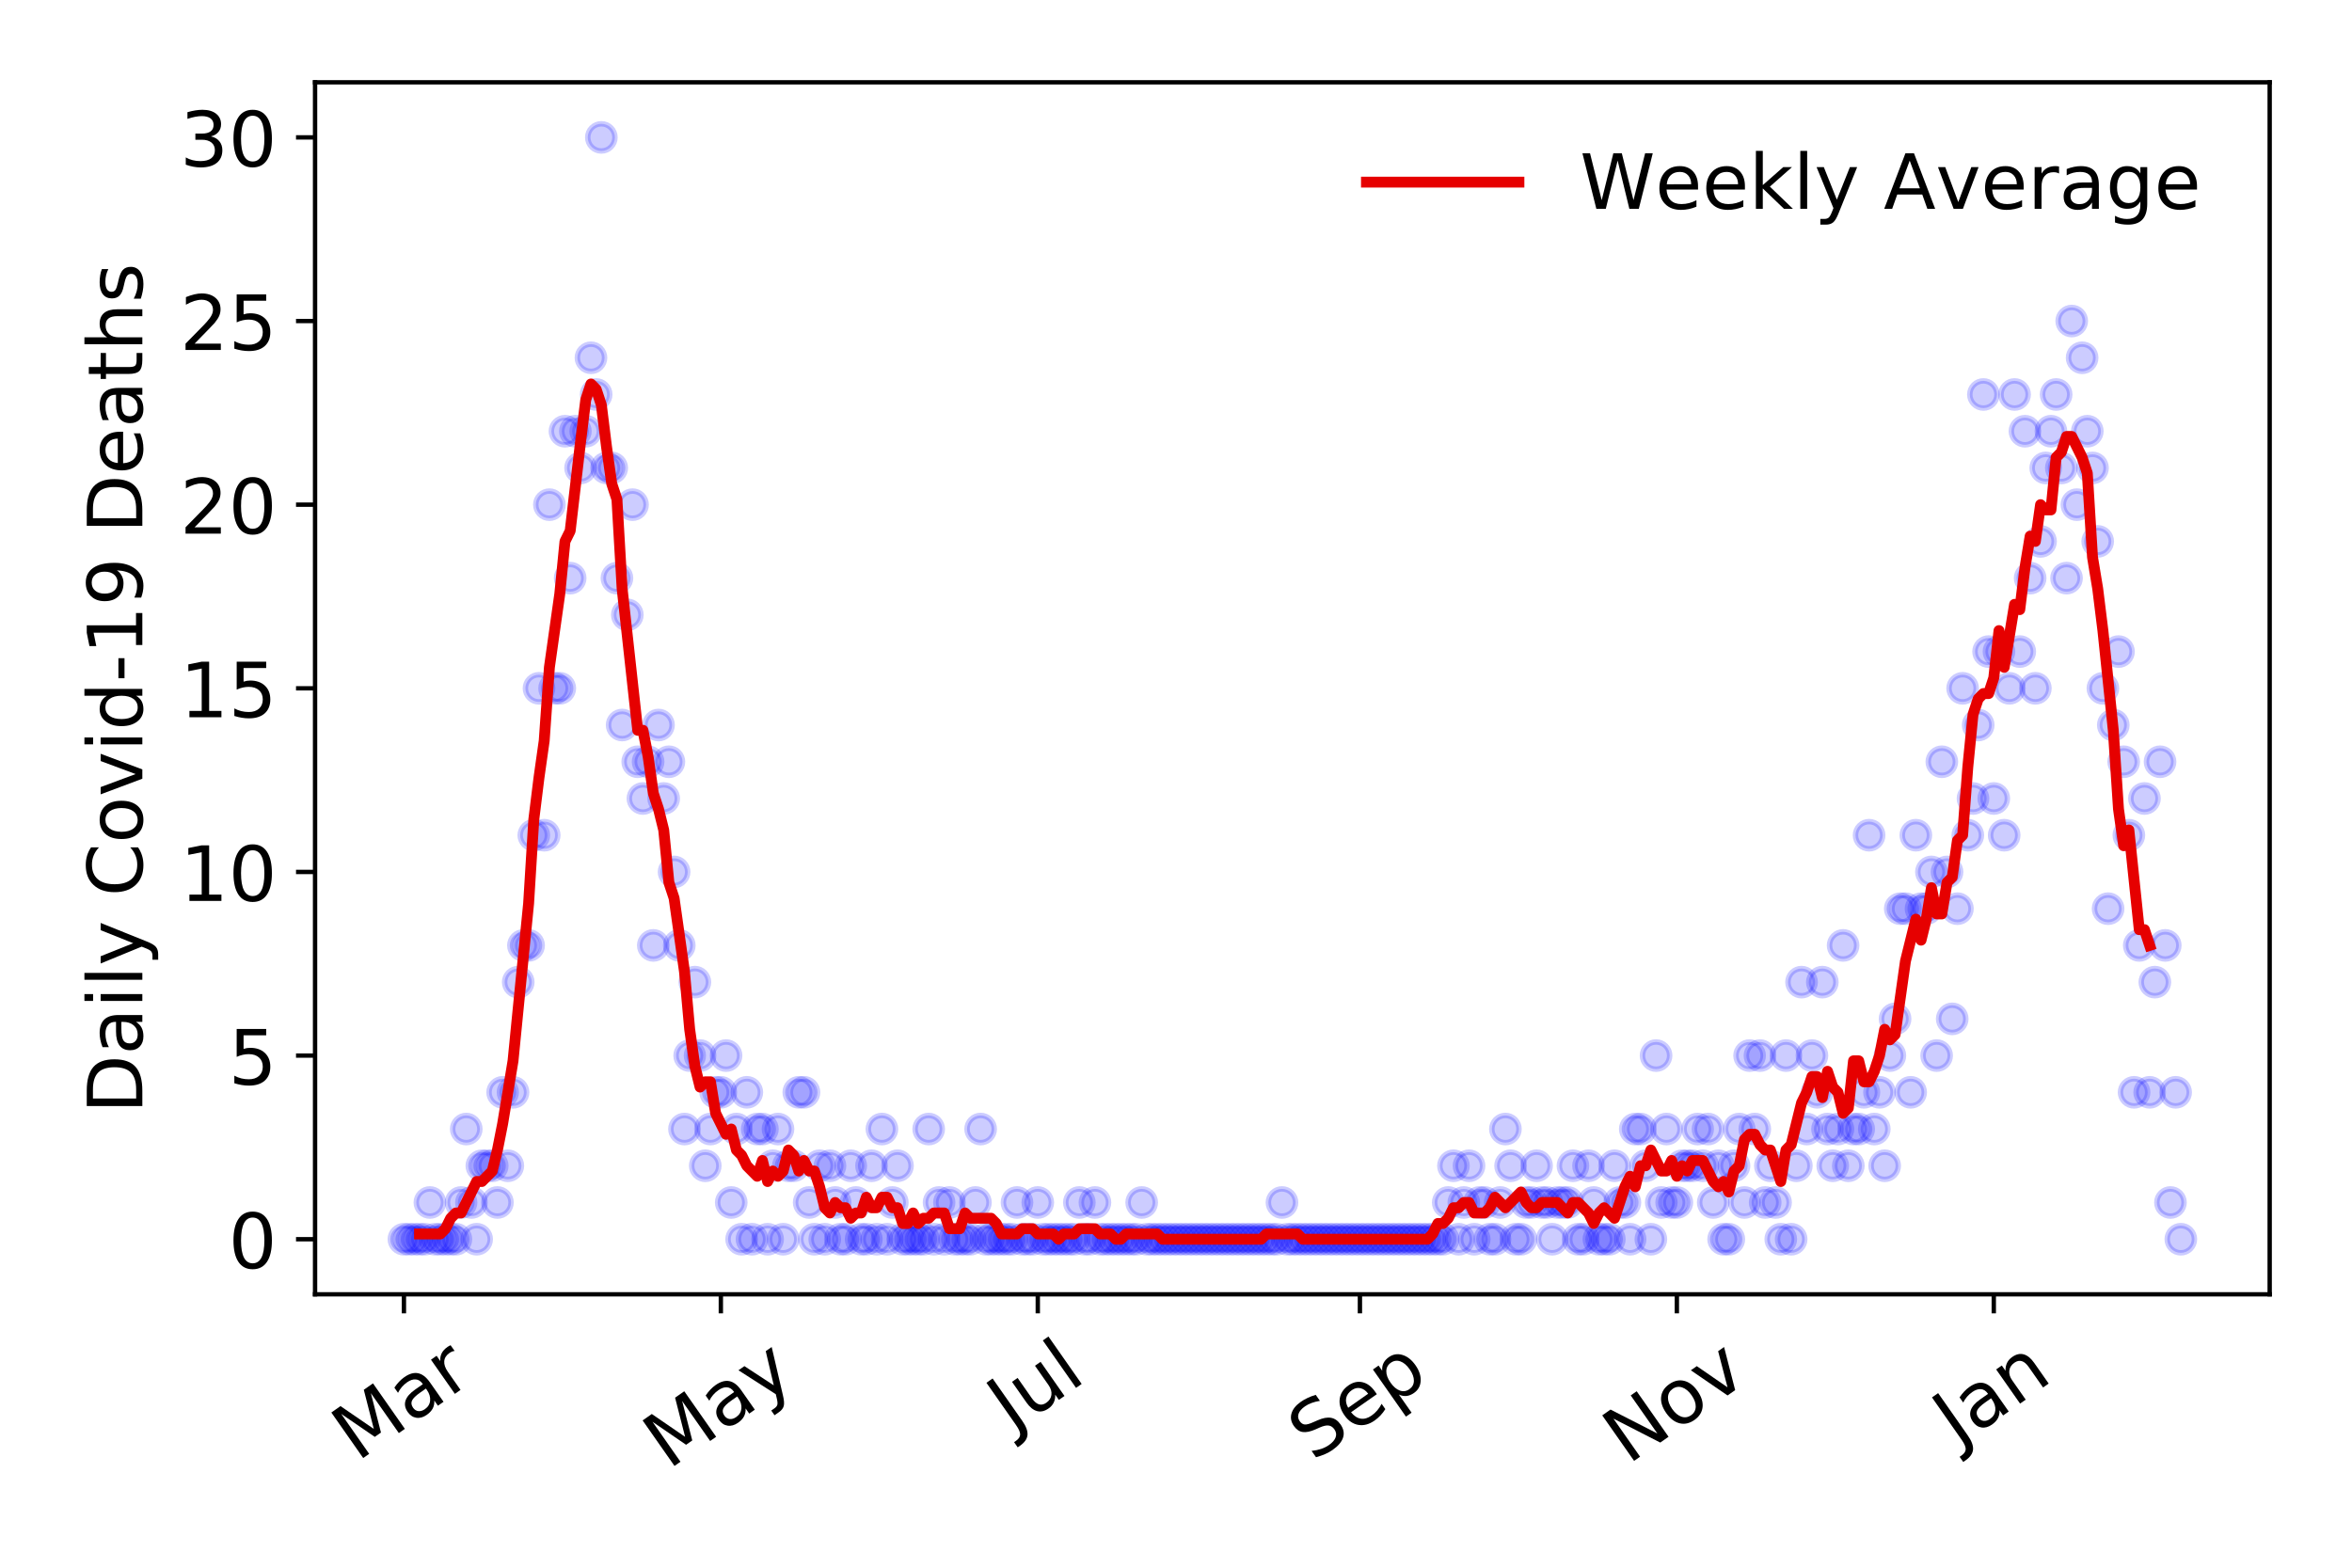 <?xml version="1.0" encoding="utf-8" standalone="no"?>
<!DOCTYPE svg PUBLIC "-//W3C//DTD SVG 1.1//EN"
  "http://www.w3.org/Graphics/SVG/1.1/DTD/svg11.dtd">
<!-- Created with matplotlib (https://matplotlib.org/) -->
<svg height="288pt" version="1.1" viewBox="0 0 432 288" width="432pt" xmlns="http://www.w3.org/2000/svg" xmlns:xlink="http://www.w3.org/1999/xlink">
 <defs>
  <style type="text/css">
*{stroke-linecap:butt;stroke-linejoin:round;}
  </style>
 </defs>
 <g id="figure_1">
  <g id="patch_1">
   <path d="M 0 288 
L 432 288 
L 432 0 
L 0 0 
z
" style="fill:#ffffff;"/>
  </g>
  <g id="axes_1">
   <g id="patch_2">
    <path d="M 57.87 237.778 
L 416.88 237.778 
L 416.88 15.12 
L 57.87 15.12 
z
" style="fill:#ffffff;"/>
   </g>
   <g id="matplotlib.axis_1">
    <g id="xtick_1">
     <g id="line2d_1">
      <defs>
       <path d="M 0 0 
L 0 3.5 
" id="m013a849c78" style="stroke:#000000;stroke-width:0.8;"/>
      </defs>
      <g>
       <use style="stroke:#000000;stroke-width:0.8;" x="74.189" xlink:href="#m013a849c78" y="237.778"/>
      </g>
     </g>
     <g id="text_1">
      <!-- Mar -->
      <defs>
       <path d="M 9.812 72.906 
L 24.516 72.906 
L 43.109 23.297 
L 61.812 72.906 
L 76.516 72.906 
L 76.516 0 
L 66.891 0 
L 66.891 64.016 
L 48.094 14.016 
L 38.188 14.016 
L 19.391 64.016 
L 19.391 0 
L 9.812 0 
z
" id="DejaVuSans-77"/>
       <path d="M 34.281 27.484 
Q 23.391 27.484 19.188 25 
Q 14.984 22.516 14.984 16.5 
Q 14.984 11.719 18.141 8.906 
Q 21.297 6.109 26.703 6.109 
Q 34.188 6.109 38.703 11.406 
Q 43.219 16.703 43.219 25.484 
L 43.219 27.484 
z
M 52.203 31.203 
L 52.203 0 
L 43.219 0 
L 43.219 8.297 
Q 40.141 3.328 35.547 0.953 
Q 30.953 -1.422 24.312 -1.422 
Q 15.922 -1.422 10.953 3.297 
Q 6 8.016 6 15.922 
Q 6 25.141 12.172 29.828 
Q 18.359 34.516 30.609 34.516 
L 43.219 34.516 
L 43.219 35.406 
Q 43.219 41.609 39.141 45 
Q 35.062 48.391 27.688 48.391 
Q 23 48.391 18.547 47.266 
Q 14.109 46.141 10.016 43.891 
L 10.016 52.203 
Q 14.938 54.109 19.578 55.047 
Q 24.219 56 28.609 56 
Q 40.484 56 46.344 49.844 
Q 52.203 43.703 52.203 31.203 
z
" id="DejaVuSans-97"/>
       <path d="M 41.109 46.297 
Q 39.594 47.172 37.812 47.578 
Q 36.031 48 33.891 48 
Q 26.266 48 22.188 43.047 
Q 18.109 38.094 18.109 28.812 
L 18.109 0 
L 9.078 0 
L 9.078 54.688 
L 18.109 54.688 
L 18.109 46.188 
Q 20.953 51.172 25.484 53.578 
Q 30.031 56 36.531 56 
Q 37.453 56 38.578 55.875 
Q 39.703 55.766 41.062 55.516 
z
" id="DejaVuSans-114"/>
      </defs>
      <g transform="translate(65.586 268.643)rotate(-35)scale(0.14 -0.14)">
       <use xlink:href="#DejaVuSans-77"/>
       <use x="86.279" xlink:href="#DejaVuSans-97"/>
       <use x="147.559" xlink:href="#DejaVuSans-114"/>
      </g>
     </g>
    </g>
    <g id="xtick_2">
     <g id="line2d_2">
      <g>
       <use style="stroke:#000000;stroke-width:0.8;" x="132.401" xlink:href="#m013a849c78" y="237.778"/>
      </g>
     </g>
     <g id="text_2">
      <!-- May -->
      <defs>
       <path d="M 32.172 -5.078 
Q 28.375 -14.844 24.75 -17.812 
Q 21.141 -20.797 15.094 -20.797 
L 7.906 -20.797 
L 7.906 -13.281 
L 13.188 -13.281 
Q 16.891 -13.281 18.938 -11.516 
Q 21 -9.766 23.484 -3.219 
L 25.094 0.875 
L 2.984 54.688 
L 12.5 54.688 
L 29.594 11.922 
L 46.688 54.688 
L 56.203 54.688 
z
" id="DejaVuSans-121"/>
      </defs>
      <g transform="translate(122.762 270.094)rotate(-35)scale(0.14 -0.14)">
       <use xlink:href="#DejaVuSans-77"/>
       <use x="86.279" xlink:href="#DejaVuSans-97"/>
       <use x="147.559" xlink:href="#DejaVuSans-121"/>
      </g>
     </g>
    </g>
    <g id="xtick_3">
     <g id="line2d_3">
      <g>
       <use style="stroke:#000000;stroke-width:0.8;" x="190.614" xlink:href="#m013a849c78" y="237.778"/>
      </g>
     </g>
     <g id="text_3">
      <!-- Jul -->
      <defs>
       <path d="M 9.812 72.906 
L 19.672 72.906 
L 19.672 5.078 
Q 19.672 -8.109 14.672 -14.062 
Q 9.672 -20.016 -1.422 -20.016 
L -5.172 -20.016 
L -5.172 -11.719 
L -2.094 -11.719 
Q 4.438 -11.719 7.125 -8.047 
Q 9.812 -4.391 9.812 5.078 
z
" id="DejaVuSans-74"/>
       <path d="M 8.5 21.578 
L 8.5 54.688 
L 17.484 54.688 
L 17.484 21.922 
Q 17.484 14.156 20.5 10.266 
Q 23.531 6.391 29.594 6.391 
Q 36.859 6.391 41.078 11.031 
Q 45.312 15.672 45.312 23.688 
L 45.312 54.688 
L 54.297 54.688 
L 54.297 0 
L 45.312 0 
L 45.312 8.406 
Q 42.047 3.422 37.719 1 
Q 33.406 -1.422 27.688 -1.422 
Q 18.266 -1.422 13.375 4.438 
Q 8.5 10.297 8.5 21.578 
z
M 31.109 56 
z
" id="DejaVuSans-117"/>
       <path d="M 9.422 75.984 
L 18.406 75.984 
L 18.406 0 
L 9.422 0 
z
" id="DejaVuSans-108"/>
      </defs>
      <g transform="translate(185.911 263.181)rotate(-35)scale(0.14 -0.14)">
       <use xlink:href="#DejaVuSans-74"/>
       <use x="29.492" xlink:href="#DejaVuSans-117"/>
       <use x="92.871" xlink:href="#DejaVuSans-108"/>
      </g>
     </g>
    </g>
    <g id="xtick_4">
     <g id="line2d_4">
      <g>
       <use style="stroke:#000000;stroke-width:0.8;" x="249.781" xlink:href="#m013a849c78" y="237.778"/>
      </g>
     </g>
     <g id="text_4">
      <!-- Sep -->
      <defs>
       <path d="M 53.516 70.516 
L 53.516 60.891 
Q 47.906 63.578 42.922 64.891 
Q 37.938 66.219 33.297 66.219 
Q 25.25 66.219 20.875 63.094 
Q 16.5 59.969 16.5 54.203 
Q 16.5 49.359 19.406 46.891 
Q 22.312 44.438 30.422 42.922 
L 36.375 41.703 
Q 47.406 39.594 52.656 34.297 
Q 57.906 29 57.906 20.125 
Q 57.906 9.516 50.797 4.047 
Q 43.703 -1.422 29.984 -1.422 
Q 24.812 -1.422 18.969 -0.25 
Q 13.141 0.922 6.891 3.219 
L 6.891 13.375 
Q 12.891 10.016 18.656 8.297 
Q 24.422 6.594 29.984 6.594 
Q 38.422 6.594 43.016 9.906 
Q 47.609 13.234 47.609 19.391 
Q 47.609 24.75 44.312 27.781 
Q 41.016 30.812 33.5 32.328 
L 27.484 33.5 
Q 16.453 35.688 11.516 40.375 
Q 6.594 45.062 6.594 53.422 
Q 6.594 63.094 13.406 68.656 
Q 20.219 74.219 32.172 74.219 
Q 37.312 74.219 42.625 73.281 
Q 47.953 72.359 53.516 70.516 
z
" id="DejaVuSans-83"/>
       <path d="M 56.203 29.594 
L 56.203 25.203 
L 14.891 25.203 
Q 15.484 15.922 20.484 11.062 
Q 25.484 6.203 34.422 6.203 
Q 39.594 6.203 44.453 7.469 
Q 49.312 8.734 54.109 11.281 
L 54.109 2.781 
Q 49.266 0.734 44.188 -0.344 
Q 39.109 -1.422 33.891 -1.422 
Q 20.797 -1.422 13.156 6.188 
Q 5.516 13.812 5.516 26.812 
Q 5.516 40.234 12.766 48.109 
Q 20.016 56 32.328 56 
Q 43.359 56 49.781 48.891 
Q 56.203 41.797 56.203 29.594 
z
M 47.219 32.234 
Q 47.125 39.594 43.094 43.984 
Q 39.062 48.391 32.422 48.391 
Q 24.906 48.391 20.391 44.141 
Q 15.875 39.891 15.188 32.172 
z
" id="DejaVuSans-101"/>
       <path d="M 18.109 8.203 
L 18.109 -20.797 
L 9.078 -20.797 
L 9.078 54.688 
L 18.109 54.688 
L 18.109 46.391 
Q 20.953 51.266 25.266 53.625 
Q 29.594 56 35.594 56 
Q 45.562 56 51.781 48.094 
Q 58.016 40.188 58.016 27.297 
Q 58.016 14.406 51.781 6.484 
Q 45.562 -1.422 35.594 -1.422 
Q 29.594 -1.422 25.266 0.953 
Q 20.953 3.328 18.109 8.203 
z
M 48.688 27.297 
Q 48.688 37.203 44.609 42.844 
Q 40.531 48.484 33.406 48.484 
Q 26.266 48.484 22.188 42.844 
Q 18.109 37.203 18.109 27.297 
Q 18.109 17.391 22.188 11.75 
Q 26.266 6.109 33.406 6.109 
Q 40.531 6.109 44.609 11.75 
Q 48.688 17.391 48.688 27.297 
z
" id="DejaVuSans-112"/>
      </defs>
      <g transform="translate(241.188 268.629)rotate(-35)scale(0.14 -0.14)">
       <use xlink:href="#DejaVuSans-83"/>
       <use x="63.477" xlink:href="#DejaVuSans-101"/>
       <use x="125" xlink:href="#DejaVuSans-112"/>
      </g>
     </g>
    </g>
    <g id="xtick_5">
     <g id="line2d_5">
      <g>
       <use style="stroke:#000000;stroke-width:0.8;" x="307.994" xlink:href="#m013a849c78" y="237.778"/>
      </g>
     </g>
     <g id="text_5">
      <!-- Nov -->
      <defs>
       <path d="M 9.812 72.906 
L 23.094 72.906 
L 55.422 11.922 
L 55.422 72.906 
L 64.984 72.906 
L 64.984 0 
L 51.703 0 
L 19.391 60.984 
L 19.391 0 
L 9.812 0 
z
" id="DejaVuSans-78"/>
       <path d="M 30.609 48.391 
Q 23.391 48.391 19.188 42.75 
Q 14.984 37.109 14.984 27.297 
Q 14.984 17.484 19.156 11.844 
Q 23.344 6.203 30.609 6.203 
Q 37.797 6.203 41.984 11.859 
Q 46.188 17.531 46.188 27.297 
Q 46.188 37.016 41.984 42.703 
Q 37.797 48.391 30.609 48.391 
z
M 30.609 56 
Q 42.328 56 49.016 48.375 
Q 55.719 40.766 55.719 27.297 
Q 55.719 13.875 49.016 6.219 
Q 42.328 -1.422 30.609 -1.422 
Q 18.844 -1.422 12.172 6.219 
Q 5.516 13.875 5.516 27.297 
Q 5.516 40.766 12.172 48.375 
Q 18.844 56 30.609 56 
z
" id="DejaVuSans-111"/>
       <path d="M 2.984 54.688 
L 12.5 54.688 
L 29.594 8.797 
L 46.688 54.688 
L 56.203 54.688 
L 35.688 0 
L 23.484 0 
z
" id="DejaVuSans-118"/>
      </defs>
      <g transform="translate(299.017 269.166)rotate(-35)scale(0.14 -0.14)">
       <use xlink:href="#DejaVuSans-78"/>
       <use x="74.805" xlink:href="#DejaVuSans-111"/>
       <use x="135.986" xlink:href="#DejaVuSans-118"/>
      </g>
     </g>
    </g>
    <g id="xtick_6">
     <g id="line2d_6">
      <g>
       <use style="stroke:#000000;stroke-width:0.8;" x="366.206" xlink:href="#m013a849c78" y="237.778"/>
      </g>
     </g>
     <g id="text_6">
      <!-- Jan -->
      <defs>
       <path d="M 54.891 33.016 
L 54.891 0 
L 45.906 0 
L 45.906 32.719 
Q 45.906 40.484 42.875 44.328 
Q 39.844 48.188 33.797 48.188 
Q 26.516 48.188 22.312 43.547 
Q 18.109 38.922 18.109 30.906 
L 18.109 0 
L 9.078 0 
L 9.078 54.688 
L 18.109 54.688 
L 18.109 46.188 
Q 21.344 51.125 25.703 53.562 
Q 30.078 56 35.797 56 
Q 45.219 56 50.047 50.172 
Q 54.891 44.344 54.891 33.016 
z
" id="DejaVuSans-110"/>
      </defs>
      <g transform="translate(359.583 265.871)rotate(-35)scale(0.14 -0.14)">
       <use xlink:href="#DejaVuSans-74"/>
       <use x="29.492" xlink:href="#DejaVuSans-97"/>
       <use x="90.771" xlink:href="#DejaVuSans-110"/>
      </g>
     </g>
    </g>
   </g>
   <g id="matplotlib.axis_2">
    <g id="ytick_1">
     <g id="line2d_7">
      <defs>
       <path d="M 0 0 
L -3.5 0 
" id="m7def5efa38" style="stroke:#000000;stroke-width:0.8;"/>
      </defs>
      <g>
       <use style="stroke:#000000;stroke-width:0.8;" x="57.87" xlink:href="#m7def5efa38" y="227.657"/>
      </g>
     </g>
     <g id="text_7">
      <!-- 0 -->
      <defs>
       <path d="M 31.781 66.406 
Q 24.172 66.406 20.328 58.906 
Q 16.5 51.422 16.5 36.375 
Q 16.5 21.391 20.328 13.891 
Q 24.172 6.391 31.781 6.391 
Q 39.453 6.391 43.281 13.891 
Q 47.125 21.391 47.125 36.375 
Q 47.125 51.422 43.281 58.906 
Q 39.453 66.406 31.781 66.406 
z
M 31.781 74.219 
Q 44.047 74.219 50.516 64.516 
Q 56.984 54.828 56.984 36.375 
Q 56.984 17.969 50.516 8.266 
Q 44.047 -1.422 31.781 -1.422 
Q 19.531 -1.422 13.062 8.266 
Q 6.594 17.969 6.594 36.375 
Q 6.594 54.828 13.062 64.516 
Q 19.531 74.219 31.781 74.219 
z
" id="DejaVuSans-48"/>
      </defs>
      <g transform="translate(41.962 232.976)scale(0.14 -0.14)">
       <use xlink:href="#DejaVuSans-48"/>
      </g>
     </g>
    </g>
    <g id="ytick_2">
     <g id="line2d_8">
      <g>
       <use style="stroke:#000000;stroke-width:0.8;" x="57.87" xlink:href="#m7def5efa38" y="193.921"/>
      </g>
     </g>
     <g id="text_8">
      <!-- 5 -->
      <defs>
       <path d="M 10.797 72.906 
L 49.516 72.906 
L 49.516 64.594 
L 19.828 64.594 
L 19.828 46.734 
Q 21.969 47.469 24.109 47.828 
Q 26.266 48.188 28.422 48.188 
Q 40.625 48.188 47.75 41.5 
Q 54.891 34.812 54.891 23.391 
Q 54.891 11.625 47.562 5.094 
Q 40.234 -1.422 26.906 -1.422 
Q 22.312 -1.422 17.547 -0.641 
Q 12.797 0.141 7.719 1.703 
L 7.719 11.625 
Q 12.109 9.234 16.797 8.062 
Q 21.484 6.891 26.703 6.891 
Q 35.156 6.891 40.078 11.328 
Q 45.016 15.766 45.016 23.391 
Q 45.016 31 40.078 35.438 
Q 35.156 39.891 26.703 39.891 
Q 22.75 39.891 18.812 39.016 
Q 14.891 38.141 10.797 36.281 
z
" id="DejaVuSans-53"/>
      </defs>
      <g transform="translate(41.962 199.24)scale(0.14 -0.14)">
       <use xlink:href="#DejaVuSans-53"/>
      </g>
     </g>
    </g>
    <g id="ytick_3">
     <g id="line2d_9">
      <g>
       <use style="stroke:#000000;stroke-width:0.8;" x="57.87" xlink:href="#m7def5efa38" y="160.185"/>
      </g>
     </g>
     <g id="text_9">
      <!-- 10 -->
      <defs>
       <path d="M 12.406 8.297 
L 28.516 8.297 
L 28.516 63.922 
L 10.984 60.406 
L 10.984 69.391 
L 28.422 72.906 
L 38.281 72.906 
L 38.281 8.297 
L 54.391 8.297 
L 54.391 0 
L 12.406 0 
z
" id="DejaVuSans-49"/>
      </defs>
      <g transform="translate(33.055 165.504)scale(0.14 -0.14)">
       <use xlink:href="#DejaVuSans-49"/>
       <use x="63.623" xlink:href="#DejaVuSans-48"/>
      </g>
     </g>
    </g>
    <g id="ytick_4">
     <g id="line2d_10">
      <g>
       <use style="stroke:#000000;stroke-width:0.8;" x="57.87" xlink:href="#m7def5efa38" y="126.449"/>
      </g>
     </g>
     <g id="text_10">
      <!-- 15 -->
      <g transform="translate(33.055 131.768)scale(0.14 -0.14)">
       <use xlink:href="#DejaVuSans-49"/>
       <use x="63.623" xlink:href="#DejaVuSans-53"/>
      </g>
     </g>
    </g>
    <g id="ytick_5">
     <g id="line2d_11">
      <g>
       <use style="stroke:#000000;stroke-width:0.8;" x="57.87" xlink:href="#m7def5efa38" y="92.713"/>
      </g>
     </g>
     <g id="text_11">
      <!-- 20 -->
      <defs>
       <path d="M 19.188 8.297 
L 53.609 8.297 
L 53.609 0 
L 7.328 0 
L 7.328 8.297 
Q 12.938 14.109 22.625 23.891 
Q 32.328 33.688 34.812 36.531 
Q 39.547 41.844 41.422 45.531 
Q 43.312 49.219 43.312 52.781 
Q 43.312 58.594 39.234 62.25 
Q 35.156 65.922 28.609 65.922 
Q 23.969 65.922 18.812 64.312 
Q 13.672 62.703 7.812 59.422 
L 7.812 69.391 
Q 13.766 71.781 18.938 73 
Q 24.125 74.219 28.422 74.219 
Q 39.75 74.219 46.484 68.547 
Q 53.219 62.891 53.219 53.422 
Q 53.219 48.922 51.531 44.891 
Q 49.859 40.875 45.406 35.406 
Q 44.188 33.984 37.641 27.219 
Q 31.109 20.453 19.188 8.297 
z
" id="DejaVuSans-50"/>
      </defs>
      <g transform="translate(33.055 98.032)scale(0.14 -0.14)">
       <use xlink:href="#DejaVuSans-50"/>
       <use x="63.623" xlink:href="#DejaVuSans-48"/>
      </g>
     </g>
    </g>
    <g id="ytick_6">
     <g id="line2d_12">
      <g>
       <use style="stroke:#000000;stroke-width:0.8;" x="57.87" xlink:href="#m7def5efa38" y="58.977"/>
      </g>
     </g>
     <g id="text_12">
      <!-- 25 -->
      <g transform="translate(33.055 64.296)scale(0.14 -0.14)">
       <use xlink:href="#DejaVuSans-50"/>
       <use x="63.623" xlink:href="#DejaVuSans-53"/>
      </g>
     </g>
    </g>
    <g id="ytick_7">
     <g id="line2d_13">
      <g>
       <use style="stroke:#000000;stroke-width:0.8;" x="57.87" xlink:href="#m7def5efa38" y="25.241"/>
      </g>
     </g>
     <g id="text_13">
      <!-- 30 -->
      <defs>
       <path d="M 40.578 39.312 
Q 47.656 37.797 51.625 33 
Q 55.609 28.219 55.609 21.188 
Q 55.609 10.406 48.188 4.484 
Q 40.766 -1.422 27.094 -1.422 
Q 22.516 -1.422 17.656 -0.516 
Q 12.797 0.391 7.625 2.203 
L 7.625 11.719 
Q 11.719 9.328 16.594 8.109 
Q 21.484 6.891 26.812 6.891 
Q 36.078 6.891 40.938 10.547 
Q 45.797 14.203 45.797 21.188 
Q 45.797 27.641 41.281 31.266 
Q 36.766 34.906 28.719 34.906 
L 20.219 34.906 
L 20.219 43.016 
L 29.109 43.016 
Q 36.375 43.016 40.234 45.922 
Q 44.094 48.828 44.094 54.297 
Q 44.094 59.906 40.109 62.906 
Q 36.141 65.922 28.719 65.922 
Q 24.656 65.922 20.016 65.031 
Q 15.375 64.156 9.812 62.312 
L 9.812 71.094 
Q 15.438 72.656 20.344 73.438 
Q 25.25 74.219 29.594 74.219 
Q 40.828 74.219 47.359 69.109 
Q 53.906 64.016 53.906 55.328 
Q 53.906 49.266 50.438 45.094 
Q 46.969 40.922 40.578 39.312 
z
" id="DejaVuSans-51"/>
      </defs>
      <g transform="translate(33.055 30.56)scale(0.14 -0.14)">
       <use xlink:href="#DejaVuSans-51"/>
       <use x="63.623" xlink:href="#DejaVuSans-48"/>
      </g>
     </g>
    </g>
    <g id="text_14">
     <!-- Daily Covid-19 Deaths -->
     <defs>
      <path d="M 19.672 64.797 
L 19.672 8.109 
L 31.594 8.109 
Q 46.688 8.109 53.688 14.938 
Q 60.688 21.781 60.688 36.531 
Q 60.688 51.172 53.688 57.984 
Q 46.688 64.797 31.594 64.797 
z
M 9.812 72.906 
L 30.078 72.906 
Q 51.266 72.906 61.172 64.094 
Q 71.094 55.281 71.094 36.531 
Q 71.094 17.672 61.125 8.828 
Q 51.172 0 30.078 0 
L 9.812 0 
z
" id="DejaVuSans-68"/>
      <path d="M 9.422 54.688 
L 18.406 54.688 
L 18.406 0 
L 9.422 0 
z
M 9.422 75.984 
L 18.406 75.984 
L 18.406 64.594 
L 9.422 64.594 
z
" id="DejaVuSans-105"/>
      <path id="DejaVuSans-32"/>
      <path d="M 64.406 67.281 
L 64.406 56.891 
Q 59.422 61.531 53.781 63.812 
Q 48.141 66.109 41.797 66.109 
Q 29.297 66.109 22.656 58.469 
Q 16.016 50.828 16.016 36.375 
Q 16.016 21.969 22.656 14.328 
Q 29.297 6.688 41.797 6.688 
Q 48.141 6.688 53.781 8.984 
Q 59.422 11.281 64.406 15.922 
L 64.406 5.609 
Q 59.234 2.094 53.438 0.328 
Q 47.656 -1.422 41.219 -1.422 
Q 24.656 -1.422 15.125 8.703 
Q 5.609 18.844 5.609 36.375 
Q 5.609 53.953 15.125 64.078 
Q 24.656 74.219 41.219 74.219 
Q 47.75 74.219 53.531 72.484 
Q 59.328 70.75 64.406 67.281 
z
" id="DejaVuSans-67"/>
      <path d="M 45.406 46.391 
L 45.406 75.984 
L 54.391 75.984 
L 54.391 0 
L 45.406 0 
L 45.406 8.203 
Q 42.578 3.328 38.25 0.953 
Q 33.938 -1.422 27.875 -1.422 
Q 17.969 -1.422 11.734 6.484 
Q 5.516 14.406 5.516 27.297 
Q 5.516 40.188 11.734 48.094 
Q 17.969 56 27.875 56 
Q 33.938 56 38.25 53.625 
Q 42.578 51.266 45.406 46.391 
z
M 14.797 27.297 
Q 14.797 17.391 18.875 11.75 
Q 22.953 6.109 30.078 6.109 
Q 37.203 6.109 41.297 11.75 
Q 45.406 17.391 45.406 27.297 
Q 45.406 37.203 41.297 42.844 
Q 37.203 48.484 30.078 48.484 
Q 22.953 48.484 18.875 42.844 
Q 14.797 37.203 14.797 27.297 
z
" id="DejaVuSans-100"/>
      <path d="M 4.891 31.391 
L 31.203 31.391 
L 31.203 23.391 
L 4.891 23.391 
z
" id="DejaVuSans-45"/>
      <path d="M 10.984 1.516 
L 10.984 10.5 
Q 14.703 8.734 18.5 7.812 
Q 22.312 6.891 25.984 6.891 
Q 35.75 6.891 40.891 13.453 
Q 46.047 20.016 46.781 33.406 
Q 43.953 29.203 39.594 26.953 
Q 35.25 24.703 29.984 24.703 
Q 19.047 24.703 12.672 31.312 
Q 6.297 37.938 6.297 49.422 
Q 6.297 60.641 12.938 67.422 
Q 19.578 74.219 30.609 74.219 
Q 43.266 74.219 49.922 64.516 
Q 56.594 54.828 56.594 36.375 
Q 56.594 19.141 48.406 8.859 
Q 40.234 -1.422 26.422 -1.422 
Q 22.703 -1.422 18.891 -0.688 
Q 15.094 0.047 10.984 1.516 
z
M 30.609 32.422 
Q 37.25 32.422 41.125 36.953 
Q 45.016 41.5 45.016 49.422 
Q 45.016 57.281 41.125 61.844 
Q 37.25 66.406 30.609 66.406 
Q 23.969 66.406 20.094 61.844 
Q 16.219 57.281 16.219 49.422 
Q 16.219 41.5 20.094 36.953 
Q 23.969 32.422 30.609 32.422 
z
" id="DejaVuSans-57"/>
      <path d="M 18.312 70.219 
L 18.312 54.688 
L 36.812 54.688 
L 36.812 47.703 
L 18.312 47.703 
L 18.312 18.016 
Q 18.312 11.328 20.141 9.422 
Q 21.969 7.516 27.594 7.516 
L 36.812 7.516 
L 36.812 0 
L 27.594 0 
Q 17.188 0 13.234 3.875 
Q 9.281 7.766 9.281 18.016 
L 9.281 47.703 
L 2.688 47.703 
L 2.688 54.688 
L 9.281 54.688 
L 9.281 70.219 
z
" id="DejaVuSans-116"/>
      <path d="M 54.891 33.016 
L 54.891 0 
L 45.906 0 
L 45.906 32.719 
Q 45.906 40.484 42.875 44.328 
Q 39.844 48.188 33.797 48.188 
Q 26.516 48.188 22.312 43.547 
Q 18.109 38.922 18.109 30.906 
L 18.109 0 
L 9.078 0 
L 9.078 75.984 
L 18.109 75.984 
L 18.109 46.188 
Q 21.344 51.125 25.703 53.562 
Q 30.078 56 35.797 56 
Q 45.219 56 50.047 50.172 
Q 54.891 44.344 54.891 33.016 
z
" id="DejaVuSans-104"/>
      <path d="M 44.281 53.078 
L 44.281 44.578 
Q 40.484 46.531 36.375 47.5 
Q 32.281 48.484 27.875 48.484 
Q 21.188 48.484 17.844 46.438 
Q 14.5 44.391 14.5 40.281 
Q 14.5 37.156 16.891 35.375 
Q 19.281 33.594 26.516 31.984 
L 29.594 31.297 
Q 39.156 29.25 43.188 25.516 
Q 47.219 21.781 47.219 15.094 
Q 47.219 7.469 41.188 3.016 
Q 35.156 -1.422 24.609 -1.422 
Q 20.219 -1.422 15.453 -0.562 
Q 10.688 0.297 5.422 2 
L 5.422 11.281 
Q 10.406 8.688 15.234 7.391 
Q 20.062 6.109 24.812 6.109 
Q 31.156 6.109 34.562 8.281 
Q 37.984 10.453 37.984 14.406 
Q 37.984 18.062 35.516 20.016 
Q 33.062 21.969 24.703 23.781 
L 21.578 24.516 
Q 13.234 26.266 9.516 29.906 
Q 5.812 33.547 5.812 39.891 
Q 5.812 47.609 11.281 51.797 
Q 16.75 56 26.812 56 
Q 31.781 56 36.172 55.266 
Q 40.578 54.547 44.281 53.078 
z
" id="DejaVuSans-115"/>
     </defs>
     <g transform="translate(26.143 204.56)rotate(-90)scale(0.14 -0.14)">
      <use xlink:href="#DejaVuSans-68"/>
      <use x="77.002" xlink:href="#DejaVuSans-97"/>
      <use x="138.281" xlink:href="#DejaVuSans-105"/>
      <use x="166.064" xlink:href="#DejaVuSans-108"/>
      <use x="193.848" xlink:href="#DejaVuSans-121"/>
      <use x="253.027" xlink:href="#DejaVuSans-32"/>
      <use x="284.814" xlink:href="#DejaVuSans-67"/>
      <use x="354.639" xlink:href="#DejaVuSans-111"/>
      <use x="415.82" xlink:href="#DejaVuSans-118"/>
      <use x="475" xlink:href="#DejaVuSans-105"/>
      <use x="502.783" xlink:href="#DejaVuSans-100"/>
      <use x="566.26" xlink:href="#DejaVuSans-45"/>
      <use x="602.344" xlink:href="#DejaVuSans-49"/>
      <use x="665.967" xlink:href="#DejaVuSans-57"/>
      <use x="729.59" xlink:href="#DejaVuSans-32"/>
      <use x="761.377" xlink:href="#DejaVuSans-68"/>
      <use x="838.379" xlink:href="#DejaVuSans-101"/>
      <use x="899.902" xlink:href="#DejaVuSans-97"/>
      <use x="961.182" xlink:href="#DejaVuSans-116"/>
      <use x="1000.391" xlink:href="#DejaVuSans-104"/>
      <use x="1063.77" xlink:href="#DejaVuSans-115"/>
     </g>
    </g>
   </g>
   <g id="line2d_14">
    <defs>
     <path d="M 0 2.5 
C 0.663 2.5 1.299 2.237 1.768 1.768 
C 2.237 1.299 2.5 0.663 2.5 0 
C 2.5 -0.663 2.237 -1.299 1.768 -1.768 
C 1.299 -2.237 0.663 -2.5 0 -2.5 
C -0.663 -2.5 -1.299 -2.237 -1.768 -1.768 
C -2.237 -1.299 -2.5 -0.663 -2.5 0 
C -2.5 0.663 -2.237 1.299 -1.768 1.768 
C -1.299 2.237 -0.663 2.5 0 2.5 
z
" id="mb2d42d582f" style="stroke:#0000ff;stroke-opacity:0.2;"/>
    </defs>
    <g clip-path="url(#pe1fe6b355d)">
     <use style="fill:#0000ff;fill-opacity:0.2;stroke:#0000ff;stroke-opacity:0.2;" x="74.189" xlink:href="#mb2d42d582f" y="227.657"/>
     <use style="fill:#0000ff;fill-opacity:0.2;stroke:#0000ff;stroke-opacity:0.2;" x="75.143" xlink:href="#mb2d42d582f" y="227.657"/>
     <use style="fill:#0000ff;fill-opacity:0.2;stroke:#0000ff;stroke-opacity:0.2;" x="76.097" xlink:href="#mb2d42d582f" y="227.657"/>
     <use style="fill:#0000ff;fill-opacity:0.2;stroke:#0000ff;stroke-opacity:0.2;" x="77.052" xlink:href="#mb2d42d582f" y="227.657"/>
     <use style="fill:#0000ff;fill-opacity:0.2;stroke:#0000ff;stroke-opacity:0.2;" x="78.006" xlink:href="#mb2d42d582f" y="227.657"/>
     <use style="fill:#0000ff;fill-opacity:0.2;stroke:#0000ff;stroke-opacity:0.2;" x="78.96" xlink:href="#mb2d42d582f" y="220.91"/>
     <use style="fill:#0000ff;fill-opacity:0.2;stroke:#0000ff;stroke-opacity:0.2;" x="79.914" xlink:href="#mb2d42d582f" y="227.657"/>
     <use style="fill:#0000ff;fill-opacity:0.2;stroke:#0000ff;stroke-opacity:0.2;" x="80.869" xlink:href="#mb2d42d582f" y="227.657"/>
     <use style="fill:#0000ff;fill-opacity:0.2;stroke:#0000ff;stroke-opacity:0.2;" x="81.823" xlink:href="#mb2d42d582f" y="227.657"/>
     <use style="fill:#0000ff;fill-opacity:0.2;stroke:#0000ff;stroke-opacity:0.2;" x="82.777" xlink:href="#mb2d42d582f" y="227.657"/>
     <use style="fill:#0000ff;fill-opacity:0.2;stroke:#0000ff;stroke-opacity:0.2;" x="83.732" xlink:href="#mb2d42d582f" y="227.657"/>
     <use style="fill:#0000ff;fill-opacity:0.2;stroke:#0000ff;stroke-opacity:0.2;" x="84.686" xlink:href="#mb2d42d582f" y="220.91"/>
     <use style="fill:#0000ff;fill-opacity:0.2;stroke:#0000ff;stroke-opacity:0.2;" x="85.64" xlink:href="#mb2d42d582f" y="207.416"/>
     <use style="fill:#0000ff;fill-opacity:0.2;stroke:#0000ff;stroke-opacity:0.2;" x="86.595" xlink:href="#mb2d42d582f" y="220.91"/>
     <use style="fill:#0000ff;fill-opacity:0.2;stroke:#0000ff;stroke-opacity:0.2;" x="87.549" xlink:href="#mb2d42d582f" y="227.657"/>
     <use style="fill:#0000ff;fill-opacity:0.2;stroke:#0000ff;stroke-opacity:0.2;" x="88.503" xlink:href="#mb2d42d582f" y="214.163"/>
     <use style="fill:#0000ff;fill-opacity:0.2;stroke:#0000ff;stroke-opacity:0.2;" x="89.458" xlink:href="#mb2d42d582f" y="214.163"/>
     <use style="fill:#0000ff;fill-opacity:0.2;stroke:#0000ff;stroke-opacity:0.2;" x="90.412" xlink:href="#mb2d42d582f" y="214.163"/>
     <use style="fill:#0000ff;fill-opacity:0.2;stroke:#0000ff;stroke-opacity:0.2;" x="91.366" xlink:href="#mb2d42d582f" y="220.91"/>
     <use style="fill:#0000ff;fill-opacity:0.2;stroke:#0000ff;stroke-opacity:0.2;" x="92.32" xlink:href="#mb2d42d582f" y="200.668"/>
     <use style="fill:#0000ff;fill-opacity:0.2;stroke:#0000ff;stroke-opacity:0.2;" x="93.275" xlink:href="#mb2d42d582f" y="214.163"/>
     <use style="fill:#0000ff;fill-opacity:0.2;stroke:#0000ff;stroke-opacity:0.2;" x="94.229" xlink:href="#mb2d42d582f" y="200.668"/>
     <use style="fill:#0000ff;fill-opacity:0.2;stroke:#0000ff;stroke-opacity:0.2;" x="95.183" xlink:href="#mb2d42d582f" y="180.427"/>
     <use style="fill:#0000ff;fill-opacity:0.2;stroke:#0000ff;stroke-opacity:0.2;" x="96.138" xlink:href="#mb2d42d582f" y="173.68"/>
     <use style="fill:#0000ff;fill-opacity:0.2;stroke:#0000ff;stroke-opacity:0.2;" x="97.092" xlink:href="#mb2d42d582f" y="173.68"/>
     <use style="fill:#0000ff;fill-opacity:0.2;stroke:#0000ff;stroke-opacity:0.2;" x="98.046" xlink:href="#mb2d42d582f" y="153.438"/>
     <use style="fill:#0000ff;fill-opacity:0.2;stroke:#0000ff;stroke-opacity:0.2;" x="99.001" xlink:href="#mb2d42d582f" y="126.449"/>
     <use style="fill:#0000ff;fill-opacity:0.2;stroke:#0000ff;stroke-opacity:0.2;" x="99.955" xlink:href="#mb2d42d582f" y="153.438"/>
     <use style="fill:#0000ff;fill-opacity:0.2;stroke:#0000ff;stroke-opacity:0.2;" x="100.909" xlink:href="#mb2d42d582f" y="92.713"/>
     <use style="fill:#0000ff;fill-opacity:0.2;stroke:#0000ff;stroke-opacity:0.2;" x="101.864" xlink:href="#mb2d42d582f" y="126.449"/>
     <use style="fill:#0000ff;fill-opacity:0.2;stroke:#0000ff;stroke-opacity:0.2;" x="102.818" xlink:href="#mb2d42d582f" y="126.449"/>
     <use style="fill:#0000ff;fill-opacity:0.2;stroke:#0000ff;stroke-opacity:0.2;" x="103.772" xlink:href="#mb2d42d582f" y="79.219"/>
     <use style="fill:#0000ff;fill-opacity:0.2;stroke:#0000ff;stroke-opacity:0.2;" x="104.726" xlink:href="#mb2d42d582f" y="106.207"/>
     <use style="fill:#0000ff;fill-opacity:0.2;stroke:#0000ff;stroke-opacity:0.2;" x="105.681" xlink:href="#mb2d42d582f" y="79.219"/>
     <use style="fill:#0000ff;fill-opacity:0.2;stroke:#0000ff;stroke-opacity:0.2;" x="106.635" xlink:href="#mb2d42d582f" y="85.966"/>
     <use style="fill:#0000ff;fill-opacity:0.2;stroke:#0000ff;stroke-opacity:0.2;" x="107.589" xlink:href="#mb2d42d582f" y="79.219"/>
     <use style="fill:#0000ff;fill-opacity:0.2;stroke:#0000ff;stroke-opacity:0.2;" x="108.544" xlink:href="#mb2d42d582f" y="65.724"/>
     <use style="fill:#0000ff;fill-opacity:0.2;stroke:#0000ff;stroke-opacity:0.2;" x="109.498" xlink:href="#mb2d42d582f" y="72.471"/>
     <use style="fill:#0000ff;fill-opacity:0.2;stroke:#0000ff;stroke-opacity:0.2;" x="110.452" xlink:href="#mb2d42d582f" y="25.241"/>
     <use style="fill:#0000ff;fill-opacity:0.2;stroke:#0000ff;stroke-opacity:0.2;" x="111.407" xlink:href="#mb2d42d582f" y="85.966"/>
     <use style="fill:#0000ff;fill-opacity:0.2;stroke:#0000ff;stroke-opacity:0.2;" x="112.361" xlink:href="#mb2d42d582f" y="85.966"/>
     <use style="fill:#0000ff;fill-opacity:0.2;stroke:#0000ff;stroke-opacity:0.2;" x="113.315" xlink:href="#mb2d42d582f" y="106.207"/>
     <use style="fill:#0000ff;fill-opacity:0.2;stroke:#0000ff;stroke-opacity:0.2;" x="114.269" xlink:href="#mb2d42d582f" y="133.196"/>
     <use style="fill:#0000ff;fill-opacity:0.2;stroke:#0000ff;stroke-opacity:0.2;" x="115.224" xlink:href="#mb2d42d582f" y="112.955"/>
     <use style="fill:#0000ff;fill-opacity:0.2;stroke:#0000ff;stroke-opacity:0.2;" x="116.178" xlink:href="#mb2d42d582f" y="92.713"/>
     <use style="fill:#0000ff;fill-opacity:0.2;stroke:#0000ff;stroke-opacity:0.2;" x="117.132" xlink:href="#mb2d42d582f" y="139.944"/>
     <use style="fill:#0000ff;fill-opacity:0.2;stroke:#0000ff;stroke-opacity:0.2;" x="118.087" xlink:href="#mb2d42d582f" y="146.691"/>
     <use style="fill:#0000ff;fill-opacity:0.2;stroke:#0000ff;stroke-opacity:0.2;" x="119.041" xlink:href="#mb2d42d582f" y="139.944"/>
     <use style="fill:#0000ff;fill-opacity:0.2;stroke:#0000ff;stroke-opacity:0.2;" x="119.995" xlink:href="#mb2d42d582f" y="173.68"/>
     <use style="fill:#0000ff;fill-opacity:0.2;stroke:#0000ff;stroke-opacity:0.2;" x="120.95" xlink:href="#mb2d42d582f" y="133.196"/>
     <use style="fill:#0000ff;fill-opacity:0.2;stroke:#0000ff;stroke-opacity:0.2;" x="121.904" xlink:href="#mb2d42d582f" y="146.691"/>
     <use style="fill:#0000ff;fill-opacity:0.2;stroke:#0000ff;stroke-opacity:0.2;" x="122.858" xlink:href="#mb2d42d582f" y="139.944"/>
     <use style="fill:#0000ff;fill-opacity:0.2;stroke:#0000ff;stroke-opacity:0.2;" x="123.813" xlink:href="#mb2d42d582f" y="160.185"/>
     <use style="fill:#0000ff;fill-opacity:0.2;stroke:#0000ff;stroke-opacity:0.2;" x="124.767" xlink:href="#mb2d42d582f" y="173.68"/>
     <use style="fill:#0000ff;fill-opacity:0.2;stroke:#0000ff;stroke-opacity:0.2;" x="125.721" xlink:href="#mb2d42d582f" y="207.416"/>
     <use style="fill:#0000ff;fill-opacity:0.2;stroke:#0000ff;stroke-opacity:0.2;" x="126.675" xlink:href="#mb2d42d582f" y="193.921"/>
     <use style="fill:#0000ff;fill-opacity:0.2;stroke:#0000ff;stroke-opacity:0.2;" x="127.63" xlink:href="#mb2d42d582f" y="180.427"/>
     <use style="fill:#0000ff;fill-opacity:0.2;stroke:#0000ff;stroke-opacity:0.2;" x="128.584" xlink:href="#mb2d42d582f" y="193.921"/>
     <use style="fill:#0000ff;fill-opacity:0.2;stroke:#0000ff;stroke-opacity:0.2;" x="129.538" xlink:href="#mb2d42d582f" y="214.163"/>
     <use style="fill:#0000ff;fill-opacity:0.2;stroke:#0000ff;stroke-opacity:0.2;" x="130.493" xlink:href="#mb2d42d582f" y="207.416"/>
     <use style="fill:#0000ff;fill-opacity:0.2;stroke:#0000ff;stroke-opacity:0.2;" x="131.447" xlink:href="#mb2d42d582f" y="200.668"/>
     <use style="fill:#0000ff;fill-opacity:0.2;stroke:#0000ff;stroke-opacity:0.2;" x="132.401" xlink:href="#mb2d42d582f" y="200.668"/>
     <use style="fill:#0000ff;fill-opacity:0.2;stroke:#0000ff;stroke-opacity:0.2;" x="133.356" xlink:href="#mb2d42d582f" y="193.921"/>
     <use style="fill:#0000ff;fill-opacity:0.2;stroke:#0000ff;stroke-opacity:0.2;" x="134.31" xlink:href="#mb2d42d582f" y="220.91"/>
     <use style="fill:#0000ff;fill-opacity:0.2;stroke:#0000ff;stroke-opacity:0.2;" x="135.264" xlink:href="#mb2d42d582f" y="207.416"/>
     <use style="fill:#0000ff;fill-opacity:0.2;stroke:#0000ff;stroke-opacity:0.2;" x="136.219" xlink:href="#mb2d42d582f" y="227.657"/>
     <use style="fill:#0000ff;fill-opacity:0.2;stroke:#0000ff;stroke-opacity:0.2;" x="137.173" xlink:href="#mb2d42d582f" y="200.668"/>
     <use style="fill:#0000ff;fill-opacity:0.2;stroke:#0000ff;stroke-opacity:0.2;" x="138.127" xlink:href="#mb2d42d582f" y="227.657"/>
     <use style="fill:#0000ff;fill-opacity:0.2;stroke:#0000ff;stroke-opacity:0.2;" x="139.081" xlink:href="#mb2d42d582f" y="207.416"/>
     <use style="fill:#0000ff;fill-opacity:0.2;stroke:#0000ff;stroke-opacity:0.2;" x="140.036" xlink:href="#mb2d42d582f" y="207.416"/>
     <use style="fill:#0000ff;fill-opacity:0.2;stroke:#0000ff;stroke-opacity:0.2;" x="140.99" xlink:href="#mb2d42d582f" y="227.657"/>
     <use style="fill:#0000ff;fill-opacity:0.2;stroke:#0000ff;stroke-opacity:0.2;" x="141.944" xlink:href="#mb2d42d582f" y="214.163"/>
     <use style="fill:#0000ff;fill-opacity:0.2;stroke:#0000ff;stroke-opacity:0.2;" x="142.899" xlink:href="#mb2d42d582f" y="207.416"/>
     <use style="fill:#0000ff;fill-opacity:0.2;stroke:#0000ff;stroke-opacity:0.2;" x="143.853" xlink:href="#mb2d42d582f" y="227.657"/>
     <use style="fill:#0000ff;fill-opacity:0.2;stroke:#0000ff;stroke-opacity:0.2;" x="144.807" xlink:href="#mb2d42d582f" y="214.163"/>
     <use style="fill:#0000ff;fill-opacity:0.2;stroke:#0000ff;stroke-opacity:0.2;" x="145.762" xlink:href="#mb2d42d582f" y="214.163"/>
     <use style="fill:#0000ff;fill-opacity:0.2;stroke:#0000ff;stroke-opacity:0.2;" x="146.716" xlink:href="#mb2d42d582f" y="200.668"/>
     <use style="fill:#0000ff;fill-opacity:0.2;stroke:#0000ff;stroke-opacity:0.2;" x="147.67" xlink:href="#mb2d42d582f" y="200.668"/>
     <use style="fill:#0000ff;fill-opacity:0.2;stroke:#0000ff;stroke-opacity:0.2;" x="148.625" xlink:href="#mb2d42d582f" y="220.91"/>
     <use style="fill:#0000ff;fill-opacity:0.2;stroke:#0000ff;stroke-opacity:0.2;" x="149.579" xlink:href="#mb2d42d582f" y="227.657"/>
     <use style="fill:#0000ff;fill-opacity:0.2;stroke:#0000ff;stroke-opacity:0.2;" x="150.533" xlink:href="#mb2d42d582f" y="214.163"/>
     <use style="fill:#0000ff;fill-opacity:0.2;stroke:#0000ff;stroke-opacity:0.2;" x="151.487" xlink:href="#mb2d42d582f" y="227.657"/>
     <use style="fill:#0000ff;fill-opacity:0.2;stroke:#0000ff;stroke-opacity:0.2;" x="152.442" xlink:href="#mb2d42d582f" y="214.163"/>
     <use style="fill:#0000ff;fill-opacity:0.2;stroke:#0000ff;stroke-opacity:0.2;" x="153.396" xlink:href="#mb2d42d582f" y="220.91"/>
     <use style="fill:#0000ff;fill-opacity:0.2;stroke:#0000ff;stroke-opacity:0.2;" x="154.35" xlink:href="#mb2d42d582f" y="227.657"/>
     <use style="fill:#0000ff;fill-opacity:0.2;stroke:#0000ff;stroke-opacity:0.2;" x="155.305" xlink:href="#mb2d42d582f" y="227.657"/>
     <use style="fill:#0000ff;fill-opacity:0.2;stroke:#0000ff;stroke-opacity:0.2;" x="156.259" xlink:href="#mb2d42d582f" y="214.163"/>
     <use style="fill:#0000ff;fill-opacity:0.2;stroke:#0000ff;stroke-opacity:0.2;" x="157.213" xlink:href="#mb2d42d582f" y="220.91"/>
     <use style="fill:#0000ff;fill-opacity:0.2;stroke:#0000ff;stroke-opacity:0.2;" x="158.168" xlink:href="#mb2d42d582f" y="227.657"/>
     <use style="fill:#0000ff;fill-opacity:0.2;stroke:#0000ff;stroke-opacity:0.2;" x="159.122" xlink:href="#mb2d42d582f" y="227.657"/>
     <use style="fill:#0000ff;fill-opacity:0.2;stroke:#0000ff;stroke-opacity:0.2;" x="160.076" xlink:href="#mb2d42d582f" y="214.163"/>
     <use style="fill:#0000ff;fill-opacity:0.2;stroke:#0000ff;stroke-opacity:0.2;" x="161.031" xlink:href="#mb2d42d582f" y="227.657"/>
     <use style="fill:#0000ff;fill-opacity:0.2;stroke:#0000ff;stroke-opacity:0.2;" x="161.985" xlink:href="#mb2d42d582f" y="207.416"/>
     <use style="fill:#0000ff;fill-opacity:0.2;stroke:#0000ff;stroke-opacity:0.2;" x="162.939" xlink:href="#mb2d42d582f" y="227.657"/>
     <use style="fill:#0000ff;fill-opacity:0.2;stroke:#0000ff;stroke-opacity:0.2;" x="163.893" xlink:href="#mb2d42d582f" y="220.91"/>
     <use style="fill:#0000ff;fill-opacity:0.2;stroke:#0000ff;stroke-opacity:0.2;" x="164.848" xlink:href="#mb2d42d582f" y="214.163"/>
     <use style="fill:#0000ff;fill-opacity:0.2;stroke:#0000ff;stroke-opacity:0.2;" x="165.802" xlink:href="#mb2d42d582f" y="227.657"/>
     <use style="fill:#0000ff;fill-opacity:0.2;stroke:#0000ff;stroke-opacity:0.2;" x="166.756" xlink:href="#mb2d42d582f" y="227.657"/>
     <use style="fill:#0000ff;fill-opacity:0.2;stroke:#0000ff;stroke-opacity:0.2;" x="167.711" xlink:href="#mb2d42d582f" y="227.657"/>
     <use style="fill:#0000ff;fill-opacity:0.2;stroke:#0000ff;stroke-opacity:0.2;" x="168.665" xlink:href="#mb2d42d582f" y="227.657"/>
     <use style="fill:#0000ff;fill-opacity:0.2;stroke:#0000ff;stroke-opacity:0.2;" x="169.619" xlink:href="#mb2d42d582f" y="227.657"/>
     <use style="fill:#0000ff;fill-opacity:0.2;stroke:#0000ff;stroke-opacity:0.2;" x="170.574" xlink:href="#mb2d42d582f" y="207.416"/>
     <use style="fill:#0000ff;fill-opacity:0.2;stroke:#0000ff;stroke-opacity:0.2;" x="171.528" xlink:href="#mb2d42d582f" y="227.657"/>
     <use style="fill:#0000ff;fill-opacity:0.2;stroke:#0000ff;stroke-opacity:0.2;" x="172.482" xlink:href="#mb2d42d582f" y="220.91"/>
     <use style="fill:#0000ff;fill-opacity:0.2;stroke:#0000ff;stroke-opacity:0.2;" x="173.436" xlink:href="#mb2d42d582f" y="227.657"/>
     <use style="fill:#0000ff;fill-opacity:0.2;stroke:#0000ff;stroke-opacity:0.2;" x="174.391" xlink:href="#mb2d42d582f" y="220.91"/>
     <use style="fill:#0000ff;fill-opacity:0.2;stroke:#0000ff;stroke-opacity:0.2;" x="175.345" xlink:href="#mb2d42d582f" y="227.657"/>
     <use style="fill:#0000ff;fill-opacity:0.2;stroke:#0000ff;stroke-opacity:0.2;" x="176.299" xlink:href="#mb2d42d582f" y="227.657"/>
     <use style="fill:#0000ff;fill-opacity:0.2;stroke:#0000ff;stroke-opacity:0.2;" x="177.254" xlink:href="#mb2d42d582f" y="227.657"/>
     <use style="fill:#0000ff;fill-opacity:0.2;stroke:#0000ff;stroke-opacity:0.2;" x="178.208" xlink:href="#mb2d42d582f" y="227.657"/>
     <use style="fill:#0000ff;fill-opacity:0.2;stroke:#0000ff;stroke-opacity:0.2;" x="179.162" xlink:href="#mb2d42d582f" y="220.91"/>
     <use style="fill:#0000ff;fill-opacity:0.2;stroke:#0000ff;stroke-opacity:0.2;" x="180.117" xlink:href="#mb2d42d582f" y="207.416"/>
     <use style="fill:#0000ff;fill-opacity:0.2;stroke:#0000ff;stroke-opacity:0.2;" x="181.071" xlink:href="#mb2d42d582f" y="227.657"/>
     <use style="fill:#0000ff;fill-opacity:0.2;stroke:#0000ff;stroke-opacity:0.2;" x="182.025" xlink:href="#mb2d42d582f" y="227.657"/>
     <use style="fill:#0000ff;fill-opacity:0.2;stroke:#0000ff;stroke-opacity:0.2;" x="182.98" xlink:href="#mb2d42d582f" y="227.657"/>
     <use style="fill:#0000ff;fill-opacity:0.2;stroke:#0000ff;stroke-opacity:0.2;" x="183.934" xlink:href="#mb2d42d582f" y="227.657"/>
     <use style="fill:#0000ff;fill-opacity:0.2;stroke:#0000ff;stroke-opacity:0.2;" x="184.888" xlink:href="#mb2d42d582f" y="227.657"/>
     <use style="fill:#0000ff;fill-opacity:0.2;stroke:#0000ff;stroke-opacity:0.2;" x="185.842" xlink:href="#mb2d42d582f" y="227.657"/>
     <use style="fill:#0000ff;fill-opacity:0.2;stroke:#0000ff;stroke-opacity:0.2;" x="186.797" xlink:href="#mb2d42d582f" y="220.91"/>
     <use style="fill:#0000ff;fill-opacity:0.2;stroke:#0000ff;stroke-opacity:0.2;" x="187.751" xlink:href="#mb2d42d582f" y="227.657"/>
     <use style="fill:#0000ff;fill-opacity:0.2;stroke:#0000ff;stroke-opacity:0.2;" x="188.705" xlink:href="#mb2d42d582f" y="227.657"/>
     <use style="fill:#0000ff;fill-opacity:0.2;stroke:#0000ff;stroke-opacity:0.2;" x="189.66" xlink:href="#mb2d42d582f" y="227.657"/>
     <use style="fill:#0000ff;fill-opacity:0.2;stroke:#0000ff;stroke-opacity:0.2;" x="190.614" xlink:href="#mb2d42d582f" y="220.91"/>
     <use style="fill:#0000ff;fill-opacity:0.2;stroke:#0000ff;stroke-opacity:0.2;" x="191.568" xlink:href="#mb2d42d582f" y="227.657"/>
     <use style="fill:#0000ff;fill-opacity:0.2;stroke:#0000ff;stroke-opacity:0.2;" x="192.523" xlink:href="#mb2d42d582f" y="227.657"/>
     <use style="fill:#0000ff;fill-opacity:0.2;stroke:#0000ff;stroke-opacity:0.2;" x="193.477" xlink:href="#mb2d42d582f" y="227.657"/>
     <use style="fill:#0000ff;fill-opacity:0.2;stroke:#0000ff;stroke-opacity:0.2;" x="194.431" xlink:href="#mb2d42d582f" y="227.657"/>
     <use style="fill:#0000ff;fill-opacity:0.2;stroke:#0000ff;stroke-opacity:0.2;" x="195.386" xlink:href="#mb2d42d582f" y="227.657"/>
     <use style="fill:#0000ff;fill-opacity:0.2;stroke:#0000ff;stroke-opacity:0.2;" x="196.34" xlink:href="#mb2d42d582f" y="227.657"/>
     <use style="fill:#0000ff;fill-opacity:0.2;stroke:#0000ff;stroke-opacity:0.2;" x="197.294" xlink:href="#mb2d42d582f" y="227.657"/>
     <use style="fill:#0000ff;fill-opacity:0.2;stroke:#0000ff;stroke-opacity:0.2;" x="198.248" xlink:href="#mb2d42d582f" y="220.91"/>
     <use style="fill:#0000ff;fill-opacity:0.2;stroke:#0000ff;stroke-opacity:0.2;" x="199.203" xlink:href="#mb2d42d582f" y="227.657"/>
     <use style="fill:#0000ff;fill-opacity:0.2;stroke:#0000ff;stroke-opacity:0.2;" x="200.157" xlink:href="#mb2d42d582f" y="227.657"/>
     <use style="fill:#0000ff;fill-opacity:0.2;stroke:#0000ff;stroke-opacity:0.2;" x="201.111" xlink:href="#mb2d42d582f" y="220.91"/>
     <use style="fill:#0000ff;fill-opacity:0.2;stroke:#0000ff;stroke-opacity:0.2;" x="202.066" xlink:href="#mb2d42d582f" y="227.657"/>
     <use style="fill:#0000ff;fill-opacity:0.2;stroke:#0000ff;stroke-opacity:0.2;" x="203.02" xlink:href="#mb2d42d582f" y="227.657"/>
     <use style="fill:#0000ff;fill-opacity:0.2;stroke:#0000ff;stroke-opacity:0.2;" x="203.974" xlink:href="#mb2d42d582f" y="227.657"/>
     <use style="fill:#0000ff;fill-opacity:0.2;stroke:#0000ff;stroke-opacity:0.2;" x="204.929" xlink:href="#mb2d42d582f" y="227.657"/>
     <use style="fill:#0000ff;fill-opacity:0.2;stroke:#0000ff;stroke-opacity:0.2;" x="205.883" xlink:href="#mb2d42d582f" y="227.657"/>
     <use style="fill:#0000ff;fill-opacity:0.2;stroke:#0000ff;stroke-opacity:0.2;" x="206.837" xlink:href="#mb2d42d582f" y="227.657"/>
     <use style="fill:#0000ff;fill-opacity:0.2;stroke:#0000ff;stroke-opacity:0.2;" x="207.792" xlink:href="#mb2d42d582f" y="227.657"/>
     <use style="fill:#0000ff;fill-opacity:0.2;stroke:#0000ff;stroke-opacity:0.2;" x="208.746" xlink:href="#mb2d42d582f" y="227.657"/>
     <use style="fill:#0000ff;fill-opacity:0.2;stroke:#0000ff;stroke-opacity:0.2;" x="209.7" xlink:href="#mb2d42d582f" y="220.91"/>
     <use style="fill:#0000ff;fill-opacity:0.2;stroke:#0000ff;stroke-opacity:0.2;" x="210.654" xlink:href="#mb2d42d582f" y="227.657"/>
     <use style="fill:#0000ff;fill-opacity:0.2;stroke:#0000ff;stroke-opacity:0.2;" x="211.609" xlink:href="#mb2d42d582f" y="227.657"/>
     <use style="fill:#0000ff;fill-opacity:0.2;stroke:#0000ff;stroke-opacity:0.2;" x="212.563" xlink:href="#mb2d42d582f" y="227.657"/>
     <use style="fill:#0000ff;fill-opacity:0.2;stroke:#0000ff;stroke-opacity:0.2;" x="213.517" xlink:href="#mb2d42d582f" y="227.657"/>
     <use style="fill:#0000ff;fill-opacity:0.2;stroke:#0000ff;stroke-opacity:0.2;" x="214.472" xlink:href="#mb2d42d582f" y="227.657"/>
     <use style="fill:#0000ff;fill-opacity:0.2;stroke:#0000ff;stroke-opacity:0.2;" x="215.426" xlink:href="#mb2d42d582f" y="227.657"/>
     <use style="fill:#0000ff;fill-opacity:0.2;stroke:#0000ff;stroke-opacity:0.2;" x="216.38" xlink:href="#mb2d42d582f" y="227.657"/>
     <use style="fill:#0000ff;fill-opacity:0.2;stroke:#0000ff;stroke-opacity:0.2;" x="217.335" xlink:href="#mb2d42d582f" y="227.657"/>
     <use style="fill:#0000ff;fill-opacity:0.2;stroke:#0000ff;stroke-opacity:0.2;" x="218.289" xlink:href="#mb2d42d582f" y="227.657"/>
     <use style="fill:#0000ff;fill-opacity:0.2;stroke:#0000ff;stroke-opacity:0.2;" x="219.243" xlink:href="#mb2d42d582f" y="227.657"/>
     <use style="fill:#0000ff;fill-opacity:0.2;stroke:#0000ff;stroke-opacity:0.2;" x="220.197" xlink:href="#mb2d42d582f" y="227.657"/>
     <use style="fill:#0000ff;fill-opacity:0.2;stroke:#0000ff;stroke-opacity:0.2;" x="221.152" xlink:href="#mb2d42d582f" y="227.657"/>
     <use style="fill:#0000ff;fill-opacity:0.2;stroke:#0000ff;stroke-opacity:0.2;" x="222.106" xlink:href="#mb2d42d582f" y="227.657"/>
     <use style="fill:#0000ff;fill-opacity:0.2;stroke:#0000ff;stroke-opacity:0.2;" x="223.06" xlink:href="#mb2d42d582f" y="227.657"/>
     <use style="fill:#0000ff;fill-opacity:0.2;stroke:#0000ff;stroke-opacity:0.2;" x="224.015" xlink:href="#mb2d42d582f" y="227.657"/>
     <use style="fill:#0000ff;fill-opacity:0.2;stroke:#0000ff;stroke-opacity:0.2;" x="224.969" xlink:href="#mb2d42d582f" y="227.657"/>
     <use style="fill:#0000ff;fill-opacity:0.2;stroke:#0000ff;stroke-opacity:0.2;" x="225.923" xlink:href="#mb2d42d582f" y="227.657"/>
     <use style="fill:#0000ff;fill-opacity:0.2;stroke:#0000ff;stroke-opacity:0.2;" x="226.878" xlink:href="#mb2d42d582f" y="227.657"/>
     <use style="fill:#0000ff;fill-opacity:0.2;stroke:#0000ff;stroke-opacity:0.2;" x="227.832" xlink:href="#mb2d42d582f" y="227.657"/>
     <use style="fill:#0000ff;fill-opacity:0.2;stroke:#0000ff;stroke-opacity:0.2;" x="228.786" xlink:href="#mb2d42d582f" y="227.657"/>
     <use style="fill:#0000ff;fill-opacity:0.2;stroke:#0000ff;stroke-opacity:0.2;" x="229.741" xlink:href="#mb2d42d582f" y="227.657"/>
     <use style="fill:#0000ff;fill-opacity:0.2;stroke:#0000ff;stroke-opacity:0.2;" x="230.695" xlink:href="#mb2d42d582f" y="227.657"/>
     <use style="fill:#0000ff;fill-opacity:0.2;stroke:#0000ff;stroke-opacity:0.2;" x="231.649" xlink:href="#mb2d42d582f" y="227.657"/>
     <use style="fill:#0000ff;fill-opacity:0.2;stroke:#0000ff;stroke-opacity:0.2;" x="232.603" xlink:href="#mb2d42d582f" y="227.657"/>
     <use style="fill:#0000ff;fill-opacity:0.2;stroke:#0000ff;stroke-opacity:0.2;" x="233.558" xlink:href="#mb2d42d582f" y="227.657"/>
     <use style="fill:#0000ff;fill-opacity:0.2;stroke:#0000ff;stroke-opacity:0.2;" x="234.512" xlink:href="#mb2d42d582f" y="227.657"/>
     <use style="fill:#0000ff;fill-opacity:0.2;stroke:#0000ff;stroke-opacity:0.2;" x="235.466" xlink:href="#mb2d42d582f" y="220.91"/>
     <use style="fill:#0000ff;fill-opacity:0.2;stroke:#0000ff;stroke-opacity:0.2;" x="236.421" xlink:href="#mb2d42d582f" y="227.657"/>
     <use style="fill:#0000ff;fill-opacity:0.2;stroke:#0000ff;stroke-opacity:0.2;" x="237.375" xlink:href="#mb2d42d582f" y="227.657"/>
     <use style="fill:#0000ff;fill-opacity:0.2;stroke:#0000ff;stroke-opacity:0.2;" x="238.329" xlink:href="#mb2d42d582f" y="227.657"/>
     <use style="fill:#0000ff;fill-opacity:0.2;stroke:#0000ff;stroke-opacity:0.2;" x="239.284" xlink:href="#mb2d42d582f" y="227.657"/>
     <use style="fill:#0000ff;fill-opacity:0.2;stroke:#0000ff;stroke-opacity:0.2;" x="240.238" xlink:href="#mb2d42d582f" y="227.657"/>
     <use style="fill:#0000ff;fill-opacity:0.2;stroke:#0000ff;stroke-opacity:0.2;" x="241.192" xlink:href="#mb2d42d582f" y="227.657"/>
     <use style="fill:#0000ff;fill-opacity:0.2;stroke:#0000ff;stroke-opacity:0.2;" x="242.147" xlink:href="#mb2d42d582f" y="227.657"/>
     <use style="fill:#0000ff;fill-opacity:0.2;stroke:#0000ff;stroke-opacity:0.2;" x="243.101" xlink:href="#mb2d42d582f" y="227.657"/>
     <use style="fill:#0000ff;fill-opacity:0.2;stroke:#0000ff;stroke-opacity:0.2;" x="244.055" xlink:href="#mb2d42d582f" y="227.657"/>
     <use style="fill:#0000ff;fill-opacity:0.2;stroke:#0000ff;stroke-opacity:0.2;" x="245.009" xlink:href="#mb2d42d582f" y="227.657"/>
     <use style="fill:#0000ff;fill-opacity:0.2;stroke:#0000ff;stroke-opacity:0.2;" x="245.964" xlink:href="#mb2d42d582f" y="227.657"/>
     <use style="fill:#0000ff;fill-opacity:0.2;stroke:#0000ff;stroke-opacity:0.2;" x="246.918" xlink:href="#mb2d42d582f" y="227.657"/>
     <use style="fill:#0000ff;fill-opacity:0.2;stroke:#0000ff;stroke-opacity:0.2;" x="247.872" xlink:href="#mb2d42d582f" y="227.657"/>
     <use style="fill:#0000ff;fill-opacity:0.2;stroke:#0000ff;stroke-opacity:0.2;" x="248.827" xlink:href="#mb2d42d582f" y="227.657"/>
     <use style="fill:#0000ff;fill-opacity:0.2;stroke:#0000ff;stroke-opacity:0.2;" x="249.781" xlink:href="#mb2d42d582f" y="227.657"/>
     <use style="fill:#0000ff;fill-opacity:0.2;stroke:#0000ff;stroke-opacity:0.2;" x="250.735" xlink:href="#mb2d42d582f" y="227.657"/>
     <use style="fill:#0000ff;fill-opacity:0.2;stroke:#0000ff;stroke-opacity:0.2;" x="251.69" xlink:href="#mb2d42d582f" y="227.657"/>
     <use style="fill:#0000ff;fill-opacity:0.2;stroke:#0000ff;stroke-opacity:0.2;" x="252.644" xlink:href="#mb2d42d582f" y="227.657"/>
     <use style="fill:#0000ff;fill-opacity:0.2;stroke:#0000ff;stroke-opacity:0.2;" x="253.598" xlink:href="#mb2d42d582f" y="227.657"/>
     <use style="fill:#0000ff;fill-opacity:0.2;stroke:#0000ff;stroke-opacity:0.2;" x="254.553" xlink:href="#mb2d42d582f" y="227.657"/>
     <use style="fill:#0000ff;fill-opacity:0.2;stroke:#0000ff;stroke-opacity:0.2;" x="255.507" xlink:href="#mb2d42d582f" y="227.657"/>
     <use style="fill:#0000ff;fill-opacity:0.2;stroke:#0000ff;stroke-opacity:0.2;" x="256.461" xlink:href="#mb2d42d582f" y="227.657"/>
     <use style="fill:#0000ff;fill-opacity:0.2;stroke:#0000ff;stroke-opacity:0.2;" x="257.415" xlink:href="#mb2d42d582f" y="227.657"/>
     <use style="fill:#0000ff;fill-opacity:0.2;stroke:#0000ff;stroke-opacity:0.2;" x="258.37" xlink:href="#mb2d42d582f" y="227.657"/>
     <use style="fill:#0000ff;fill-opacity:0.2;stroke:#0000ff;stroke-opacity:0.2;" x="259.324" xlink:href="#mb2d42d582f" y="227.657"/>
     <use style="fill:#0000ff;fill-opacity:0.2;stroke:#0000ff;stroke-opacity:0.2;" x="260.278" xlink:href="#mb2d42d582f" y="227.657"/>
     <use style="fill:#0000ff;fill-opacity:0.2;stroke:#0000ff;stroke-opacity:0.2;" x="261.233" xlink:href="#mb2d42d582f" y="227.657"/>
     <use style="fill:#0000ff;fill-opacity:0.2;stroke:#0000ff;stroke-opacity:0.2;" x="262.187" xlink:href="#mb2d42d582f" y="227.657"/>
     <use style="fill:#0000ff;fill-opacity:0.2;stroke:#0000ff;stroke-opacity:0.2;" x="263.141" xlink:href="#mb2d42d582f" y="227.657"/>
     <use style="fill:#0000ff;fill-opacity:0.2;stroke:#0000ff;stroke-opacity:0.2;" x="264.096" xlink:href="#mb2d42d582f" y="227.657"/>
     <use style="fill:#0000ff;fill-opacity:0.2;stroke:#0000ff;stroke-opacity:0.2;" x="265.05" xlink:href="#mb2d42d582f" y="227.657"/>
     <use style="fill:#0000ff;fill-opacity:0.2;stroke:#0000ff;stroke-opacity:0.2;" x="266.004" xlink:href="#mb2d42d582f" y="220.91"/>
     <use style="fill:#0000ff;fill-opacity:0.2;stroke:#0000ff;stroke-opacity:0.2;" x="266.958" xlink:href="#mb2d42d582f" y="214.163"/>
     <use style="fill:#0000ff;fill-opacity:0.2;stroke:#0000ff;stroke-opacity:0.2;" x="267.913" xlink:href="#mb2d42d582f" y="227.657"/>
     <use style="fill:#0000ff;fill-opacity:0.2;stroke:#0000ff;stroke-opacity:0.2;" x="268.867" xlink:href="#mb2d42d582f" y="220.91"/>
     <use style="fill:#0000ff;fill-opacity:0.2;stroke:#0000ff;stroke-opacity:0.2;" x="269.821" xlink:href="#mb2d42d582f" y="214.163"/>
     <use style="fill:#0000ff;fill-opacity:0.2;stroke:#0000ff;stroke-opacity:0.2;" x="270.776" xlink:href="#mb2d42d582f" y="227.657"/>
     <use style="fill:#0000ff;fill-opacity:0.2;stroke:#0000ff;stroke-opacity:0.2;" x="271.73" xlink:href="#mb2d42d582f" y="220.91"/>
     <use style="fill:#0000ff;fill-opacity:0.2;stroke:#0000ff;stroke-opacity:0.2;" x="272.684" xlink:href="#mb2d42d582f" y="220.91"/>
     <use style="fill:#0000ff;fill-opacity:0.2;stroke:#0000ff;stroke-opacity:0.2;" x="273.639" xlink:href="#mb2d42d582f" y="227.657"/>
     <use style="fill:#0000ff;fill-opacity:0.2;stroke:#0000ff;stroke-opacity:0.2;" x="274.593" xlink:href="#mb2d42d582f" y="227.657"/>
     <use style="fill:#0000ff;fill-opacity:0.2;stroke:#0000ff;stroke-opacity:0.2;" x="275.547" xlink:href="#mb2d42d582f" y="220.91"/>
     <use style="fill:#0000ff;fill-opacity:0.2;stroke:#0000ff;stroke-opacity:0.2;" x="276.502" xlink:href="#mb2d42d582f" y="207.416"/>
     <use style="fill:#0000ff;fill-opacity:0.2;stroke:#0000ff;stroke-opacity:0.2;" x="277.456" xlink:href="#mb2d42d582f" y="214.163"/>
     <use style="fill:#0000ff;fill-opacity:0.2;stroke:#0000ff;stroke-opacity:0.2;" x="278.41" xlink:href="#mb2d42d582f" y="227.657"/>
     <use style="fill:#0000ff;fill-opacity:0.2;stroke:#0000ff;stroke-opacity:0.2;" x="279.364" xlink:href="#mb2d42d582f" y="227.657"/>
     <use style="fill:#0000ff;fill-opacity:0.2;stroke:#0000ff;stroke-opacity:0.2;" x="280.319" xlink:href="#mb2d42d582f" y="220.91"/>
     <use style="fill:#0000ff;fill-opacity:0.2;stroke:#0000ff;stroke-opacity:0.2;" x="281.273" xlink:href="#mb2d42d582f" y="220.91"/>
     <use style="fill:#0000ff;fill-opacity:0.2;stroke:#0000ff;stroke-opacity:0.2;" x="282.227" xlink:href="#mb2d42d582f" y="214.163"/>
     <use style="fill:#0000ff;fill-opacity:0.2;stroke:#0000ff;stroke-opacity:0.2;" x="283.182" xlink:href="#mb2d42d582f" y="220.91"/>
     <use style="fill:#0000ff;fill-opacity:0.2;stroke:#0000ff;stroke-opacity:0.2;" x="284.136" xlink:href="#mb2d42d582f" y="220.91"/>
     <use style="fill:#0000ff;fill-opacity:0.2;stroke:#0000ff;stroke-opacity:0.2;" x="285.09" xlink:href="#mb2d42d582f" y="227.657"/>
     <use style="fill:#0000ff;fill-opacity:0.2;stroke:#0000ff;stroke-opacity:0.2;" x="286.045" xlink:href="#mb2d42d582f" y="220.91"/>
     <use style="fill:#0000ff;fill-opacity:0.2;stroke:#0000ff;stroke-opacity:0.2;" x="286.999" xlink:href="#mb2d42d582f" y="220.91"/>
     <use style="fill:#0000ff;fill-opacity:0.2;stroke:#0000ff;stroke-opacity:0.2;" x="287.953" xlink:href="#mb2d42d582f" y="220.91"/>
     <use style="fill:#0000ff;fill-opacity:0.2;stroke:#0000ff;stroke-opacity:0.2;" x="288.908" xlink:href="#mb2d42d582f" y="214.163"/>
     <use style="fill:#0000ff;fill-opacity:0.2;stroke:#0000ff;stroke-opacity:0.2;" x="289.862" xlink:href="#mb2d42d582f" y="227.657"/>
     <use style="fill:#0000ff;fill-opacity:0.2;stroke:#0000ff;stroke-opacity:0.2;" x="290.816" xlink:href="#mb2d42d582f" y="227.657"/>
     <use style="fill:#0000ff;fill-opacity:0.2;stroke:#0000ff;stroke-opacity:0.2;" x="291.77" xlink:href="#mb2d42d582f" y="214.163"/>
     <use style="fill:#0000ff;fill-opacity:0.2;stroke:#0000ff;stroke-opacity:0.2;" x="292.725" xlink:href="#mb2d42d582f" y="220.91"/>
     <use style="fill:#0000ff;fill-opacity:0.2;stroke:#0000ff;stroke-opacity:0.2;" x="293.679" xlink:href="#mb2d42d582f" y="227.657"/>
     <use style="fill:#0000ff;fill-opacity:0.2;stroke:#0000ff;stroke-opacity:0.2;" x="294.633" xlink:href="#mb2d42d582f" y="227.657"/>
     <use style="fill:#0000ff;fill-opacity:0.2;stroke:#0000ff;stroke-opacity:0.2;" x="295.588" xlink:href="#mb2d42d582f" y="227.657"/>
     <use style="fill:#0000ff;fill-opacity:0.2;stroke:#0000ff;stroke-opacity:0.2;" x="296.542" xlink:href="#mb2d42d582f" y="214.163"/>
     <use style="fill:#0000ff;fill-opacity:0.2;stroke:#0000ff;stroke-opacity:0.2;" x="297.496" xlink:href="#mb2d42d582f" y="220.91"/>
     <use style="fill:#0000ff;fill-opacity:0.2;stroke:#0000ff;stroke-opacity:0.2;" x="298.451" xlink:href="#mb2d42d582f" y="220.91"/>
     <use style="fill:#0000ff;fill-opacity:0.2;stroke:#0000ff;stroke-opacity:0.2;" x="299.405" xlink:href="#mb2d42d582f" y="227.657"/>
     <use style="fill:#0000ff;fill-opacity:0.2;stroke:#0000ff;stroke-opacity:0.2;" x="300.359" xlink:href="#mb2d42d582f" y="207.416"/>
     <use style="fill:#0000ff;fill-opacity:0.2;stroke:#0000ff;stroke-opacity:0.2;" x="301.314" xlink:href="#mb2d42d582f" y="207.416"/>
     <use style="fill:#0000ff;fill-opacity:0.2;stroke:#0000ff;stroke-opacity:0.2;" x="302.268" xlink:href="#mb2d42d582f" y="214.163"/>
     <use style="fill:#0000ff;fill-opacity:0.2;stroke:#0000ff;stroke-opacity:0.2;" x="303.222" xlink:href="#mb2d42d582f" y="227.657"/>
     <use style="fill:#0000ff;fill-opacity:0.2;stroke:#0000ff;stroke-opacity:0.2;" x="304.176" xlink:href="#mb2d42d582f" y="193.921"/>
     <use style="fill:#0000ff;fill-opacity:0.2;stroke:#0000ff;stroke-opacity:0.2;" x="305.131" xlink:href="#mb2d42d582f" y="220.91"/>
     <use style="fill:#0000ff;fill-opacity:0.2;stroke:#0000ff;stroke-opacity:0.2;" x="306.085" xlink:href="#mb2d42d582f" y="207.416"/>
     <use style="fill:#0000ff;fill-opacity:0.2;stroke:#0000ff;stroke-opacity:0.2;" x="307.039" xlink:href="#mb2d42d582f" y="220.91"/>
     <use style="fill:#0000ff;fill-opacity:0.2;stroke:#0000ff;stroke-opacity:0.2;" x="307.994" xlink:href="#mb2d42d582f" y="220.91"/>
     <use style="fill:#0000ff;fill-opacity:0.2;stroke:#0000ff;stroke-opacity:0.2;" x="308.948" xlink:href="#mb2d42d582f" y="214.163"/>
     <use style="fill:#0000ff;fill-opacity:0.2;stroke:#0000ff;stroke-opacity:0.2;" x="309.902" xlink:href="#mb2d42d582f" y="214.163"/>
     <use style="fill:#0000ff;fill-opacity:0.2;stroke:#0000ff;stroke-opacity:0.2;" x="310.857" xlink:href="#mb2d42d582f" y="214.163"/>
     <use style="fill:#0000ff;fill-opacity:0.2;stroke:#0000ff;stroke-opacity:0.2;" x="311.811" xlink:href="#mb2d42d582f" y="207.416"/>
     <use style="fill:#0000ff;fill-opacity:0.2;stroke:#0000ff;stroke-opacity:0.2;" x="312.765" xlink:href="#mb2d42d582f" y="214.163"/>
     <use style="fill:#0000ff;fill-opacity:0.2;stroke:#0000ff;stroke-opacity:0.2;" x="313.719" xlink:href="#mb2d42d582f" y="207.416"/>
     <use style="fill:#0000ff;fill-opacity:0.2;stroke:#0000ff;stroke-opacity:0.2;" x="314.674" xlink:href="#mb2d42d582f" y="220.91"/>
     <use style="fill:#0000ff;fill-opacity:0.2;stroke:#0000ff;stroke-opacity:0.2;" x="315.628" xlink:href="#mb2d42d582f" y="214.163"/>
     <use style="fill:#0000ff;fill-opacity:0.2;stroke:#0000ff;stroke-opacity:0.2;" x="316.582" xlink:href="#mb2d42d582f" y="227.657"/>
     <use style="fill:#0000ff;fill-opacity:0.2;stroke:#0000ff;stroke-opacity:0.2;" x="317.537" xlink:href="#mb2d42d582f" y="227.657"/>
     <use style="fill:#0000ff;fill-opacity:0.2;stroke:#0000ff;stroke-opacity:0.2;" x="318.491" xlink:href="#mb2d42d582f" y="214.163"/>
     <use style="fill:#0000ff;fill-opacity:0.2;stroke:#0000ff;stroke-opacity:0.2;" x="319.445" xlink:href="#mb2d42d582f" y="207.416"/>
     <use style="fill:#0000ff;fill-opacity:0.2;stroke:#0000ff;stroke-opacity:0.2;" x="320.4" xlink:href="#mb2d42d582f" y="220.91"/>
     <use style="fill:#0000ff;fill-opacity:0.2;stroke:#0000ff;stroke-opacity:0.2;" x="321.354" xlink:href="#mb2d42d582f" y="193.921"/>
     <use style="fill:#0000ff;fill-opacity:0.2;stroke:#0000ff;stroke-opacity:0.2;" x="322.308" xlink:href="#mb2d42d582f" y="207.416"/>
     <use style="fill:#0000ff;fill-opacity:0.2;stroke:#0000ff;stroke-opacity:0.2;" x="323.263" xlink:href="#mb2d42d582f" y="193.921"/>
     <use style="fill:#0000ff;fill-opacity:0.2;stroke:#0000ff;stroke-opacity:0.2;" x="324.217" xlink:href="#mb2d42d582f" y="220.91"/>
     <use style="fill:#0000ff;fill-opacity:0.2;stroke:#0000ff;stroke-opacity:0.2;" x="325.171" xlink:href="#mb2d42d582f" y="214.163"/>
     <use style="fill:#0000ff;fill-opacity:0.2;stroke:#0000ff;stroke-opacity:0.2;" x="326.125" xlink:href="#mb2d42d582f" y="220.91"/>
     <use style="fill:#0000ff;fill-opacity:0.2;stroke:#0000ff;stroke-opacity:0.2;" x="327.08" xlink:href="#mb2d42d582f" y="227.657"/>
     <use style="fill:#0000ff;fill-opacity:0.2;stroke:#0000ff;stroke-opacity:0.2;" x="328.034" xlink:href="#mb2d42d582f" y="193.921"/>
     <use style="fill:#0000ff;fill-opacity:0.2;stroke:#0000ff;stroke-opacity:0.2;" x="328.988" xlink:href="#mb2d42d582f" y="227.657"/>
     <use style="fill:#0000ff;fill-opacity:0.2;stroke:#0000ff;stroke-opacity:0.2;" x="329.943" xlink:href="#mb2d42d582f" y="214.163"/>
     <use style="fill:#0000ff;fill-opacity:0.2;stroke:#0000ff;stroke-opacity:0.2;" x="330.897" xlink:href="#mb2d42d582f" y="180.427"/>
     <use style="fill:#0000ff;fill-opacity:0.2;stroke:#0000ff;stroke-opacity:0.2;" x="331.851" xlink:href="#mb2d42d582f" y="207.416"/>
     <use style="fill:#0000ff;fill-opacity:0.2;stroke:#0000ff;stroke-opacity:0.2;" x="332.806" xlink:href="#mb2d42d582f" y="193.921"/>
     <use style="fill:#0000ff;fill-opacity:0.2;stroke:#0000ff;stroke-opacity:0.2;" x="333.76" xlink:href="#mb2d42d582f" y="200.668"/>
     <use style="fill:#0000ff;fill-opacity:0.2;stroke:#0000ff;stroke-opacity:0.2;" x="334.714" xlink:href="#mb2d42d582f" y="180.427"/>
     <use style="fill:#0000ff;fill-opacity:0.2;stroke:#0000ff;stroke-opacity:0.2;" x="335.669" xlink:href="#mb2d42d582f" y="207.416"/>
     <use style="fill:#0000ff;fill-opacity:0.2;stroke:#0000ff;stroke-opacity:0.2;" x="336.623" xlink:href="#mb2d42d582f" y="214.163"/>
     <use style="fill:#0000ff;fill-opacity:0.2;stroke:#0000ff;stroke-opacity:0.2;" x="337.577" xlink:href="#mb2d42d582f" y="207.416"/>
     <use style="fill:#0000ff;fill-opacity:0.2;stroke:#0000ff;stroke-opacity:0.2;" x="338.531" xlink:href="#mb2d42d582f" y="173.68"/>
     <use style="fill:#0000ff;fill-opacity:0.2;stroke:#0000ff;stroke-opacity:0.2;" x="339.486" xlink:href="#mb2d42d582f" y="214.163"/>
     <use style="fill:#0000ff;fill-opacity:0.2;stroke:#0000ff;stroke-opacity:0.2;" x="340.44" xlink:href="#mb2d42d582f" y="207.416"/>
     <use style="fill:#0000ff;fill-opacity:0.2;stroke:#0000ff;stroke-opacity:0.2;" x="341.394" xlink:href="#mb2d42d582f" y="207.416"/>
     <use style="fill:#0000ff;fill-opacity:0.2;stroke:#0000ff;stroke-opacity:0.2;" x="342.349" xlink:href="#mb2d42d582f" y="200.668"/>
     <use style="fill:#0000ff;fill-opacity:0.2;stroke:#0000ff;stroke-opacity:0.2;" x="343.303" xlink:href="#mb2d42d582f" y="153.438"/>
     <use style="fill:#0000ff;fill-opacity:0.2;stroke:#0000ff;stroke-opacity:0.2;" x="344.257" xlink:href="#mb2d42d582f" y="207.416"/>
     <use style="fill:#0000ff;fill-opacity:0.2;stroke:#0000ff;stroke-opacity:0.2;" x="345.212" xlink:href="#mb2d42d582f" y="200.668"/>
     <use style="fill:#0000ff;fill-opacity:0.2;stroke:#0000ff;stroke-opacity:0.2;" x="346.166" xlink:href="#mb2d42d582f" y="214.163"/>
     <use style="fill:#0000ff;fill-opacity:0.2;stroke:#0000ff;stroke-opacity:0.2;" x="347.12" xlink:href="#mb2d42d582f" y="193.921"/>
     <use style="fill:#0000ff;fill-opacity:0.2;stroke:#0000ff;stroke-opacity:0.2;" x="348.075" xlink:href="#mb2d42d582f" y="187.174"/>
     <use style="fill:#0000ff;fill-opacity:0.2;stroke:#0000ff;stroke-opacity:0.2;" x="349.029" xlink:href="#mb2d42d582f" y="166.932"/>
     <use style="fill:#0000ff;fill-opacity:0.2;stroke:#0000ff;stroke-opacity:0.2;" x="349.983" xlink:href="#mb2d42d582f" y="166.932"/>
     <use style="fill:#0000ff;fill-opacity:0.2;stroke:#0000ff;stroke-opacity:0.2;" x="350.937" xlink:href="#mb2d42d582f" y="200.668"/>
     <use style="fill:#0000ff;fill-opacity:0.2;stroke:#0000ff;stroke-opacity:0.2;" x="351.892" xlink:href="#mb2d42d582f" y="153.438"/>
     <use style="fill:#0000ff;fill-opacity:0.2;stroke:#0000ff;stroke-opacity:0.2;" x="352.846" xlink:href="#mb2d42d582f" y="166.932"/>
     <use style="fill:#0000ff;fill-opacity:0.2;stroke:#0000ff;stroke-opacity:0.2;" x="353.8" xlink:href="#mb2d42d582f" y="166.932"/>
     <use style="fill:#0000ff;fill-opacity:0.2;stroke:#0000ff;stroke-opacity:0.2;" x="354.755" xlink:href="#mb2d42d582f" y="160.185"/>
     <use style="fill:#0000ff;fill-opacity:0.2;stroke:#0000ff;stroke-opacity:0.2;" x="355.709" xlink:href="#mb2d42d582f" y="193.921"/>
     <use style="fill:#0000ff;fill-opacity:0.2;stroke:#0000ff;stroke-opacity:0.2;" x="356.663" xlink:href="#mb2d42d582f" y="139.944"/>
     <use style="fill:#0000ff;fill-opacity:0.2;stroke:#0000ff;stroke-opacity:0.2;" x="357.618" xlink:href="#mb2d42d582f" y="160.185"/>
     <use style="fill:#0000ff;fill-opacity:0.2;stroke:#0000ff;stroke-opacity:0.2;" x="358.572" xlink:href="#mb2d42d582f" y="187.174"/>
     <use style="fill:#0000ff;fill-opacity:0.2;stroke:#0000ff;stroke-opacity:0.2;" x="359.526" xlink:href="#mb2d42d582f" y="166.932"/>
     <use style="fill:#0000ff;fill-opacity:0.2;stroke:#0000ff;stroke-opacity:0.2;" x="360.481" xlink:href="#mb2d42d582f" y="126.449"/>
     <use style="fill:#0000ff;fill-opacity:0.2;stroke:#0000ff;stroke-opacity:0.2;" x="361.435" xlink:href="#mb2d42d582f" y="153.438"/>
     <use style="fill:#0000ff;fill-opacity:0.2;stroke:#0000ff;stroke-opacity:0.2;" x="362.389" xlink:href="#mb2d42d582f" y="146.691"/>
     <use style="fill:#0000ff;fill-opacity:0.2;stroke:#0000ff;stroke-opacity:0.2;" x="363.343" xlink:href="#mb2d42d582f" y="133.196"/>
     <use style="fill:#0000ff;fill-opacity:0.2;stroke:#0000ff;stroke-opacity:0.2;" x="364.298" xlink:href="#mb2d42d582f" y="72.471"/>
     <use style="fill:#0000ff;fill-opacity:0.2;stroke:#0000ff;stroke-opacity:0.2;" x="365.252" xlink:href="#mb2d42d582f" y="119.702"/>
     <use style="fill:#0000ff;fill-opacity:0.2;stroke:#0000ff;stroke-opacity:0.2;" x="366.206" xlink:href="#mb2d42d582f" y="146.691"/>
     <use style="fill:#0000ff;fill-opacity:0.2;stroke:#0000ff;stroke-opacity:0.2;" x="367.161" xlink:href="#mb2d42d582f" y="119.702"/>
     <use style="fill:#0000ff;fill-opacity:0.2;stroke:#0000ff;stroke-opacity:0.2;" x="368.115" xlink:href="#mb2d42d582f" y="153.438"/>
     <use style="fill:#0000ff;fill-opacity:0.2;stroke:#0000ff;stroke-opacity:0.2;" x="369.069" xlink:href="#mb2d42d582f" y="126.449"/>
     <use style="fill:#0000ff;fill-opacity:0.2;stroke:#0000ff;stroke-opacity:0.2;" x="370.024" xlink:href="#mb2d42d582f" y="72.471"/>
     <use style="fill:#0000ff;fill-opacity:0.2;stroke:#0000ff;stroke-opacity:0.2;" x="370.978" xlink:href="#mb2d42d582f" y="119.702"/>
     <use style="fill:#0000ff;fill-opacity:0.2;stroke:#0000ff;stroke-opacity:0.2;" x="371.932" xlink:href="#mb2d42d582f" y="79.219"/>
     <use style="fill:#0000ff;fill-opacity:0.2;stroke:#0000ff;stroke-opacity:0.2;" x="372.886" xlink:href="#mb2d42d582f" y="106.207"/>
     <use style="fill:#0000ff;fill-opacity:0.2;stroke:#0000ff;stroke-opacity:0.2;" x="373.841" xlink:href="#mb2d42d582f" y="126.449"/>
     <use style="fill:#0000ff;fill-opacity:0.2;stroke:#0000ff;stroke-opacity:0.2;" x="374.795" xlink:href="#mb2d42d582f" y="99.46"/>
     <use style="fill:#0000ff;fill-opacity:0.2;stroke:#0000ff;stroke-opacity:0.2;" x="375.749" xlink:href="#mb2d42d582f" y="85.966"/>
     <use style="fill:#0000ff;fill-opacity:0.2;stroke:#0000ff;stroke-opacity:0.2;" x="376.704" xlink:href="#mb2d42d582f" y="79.219"/>
     <use style="fill:#0000ff;fill-opacity:0.2;stroke:#0000ff;stroke-opacity:0.2;" x="377.658" xlink:href="#mb2d42d582f" y="72.471"/>
     <use style="fill:#0000ff;fill-opacity:0.2;stroke:#0000ff;stroke-opacity:0.2;" x="378.612" xlink:href="#mb2d42d582f" y="85.966"/>
     <use style="fill:#0000ff;fill-opacity:0.2;stroke:#0000ff;stroke-opacity:0.2;" x="379.567" xlink:href="#mb2d42d582f" y="106.207"/>
     <use style="fill:#0000ff;fill-opacity:0.2;stroke:#0000ff;stroke-opacity:0.2;" x="380.521" xlink:href="#mb2d42d582f" y="58.977"/>
     <use style="fill:#0000ff;fill-opacity:0.2;stroke:#0000ff;stroke-opacity:0.2;" x="381.475" xlink:href="#mb2d42d582f" y="92.713"/>
     <use style="fill:#0000ff;fill-opacity:0.2;stroke:#0000ff;stroke-opacity:0.2;" x="382.43" xlink:href="#mb2d42d582f" y="65.724"/>
     <use style="fill:#0000ff;fill-opacity:0.2;stroke:#0000ff;stroke-opacity:0.2;" x="383.384" xlink:href="#mb2d42d582f" y="79.219"/>
     <use style="fill:#0000ff;fill-opacity:0.2;stroke:#0000ff;stroke-opacity:0.2;" x="384.338" xlink:href="#mb2d42d582f" y="85.966"/>
     <use style="fill:#0000ff;fill-opacity:0.2;stroke:#0000ff;stroke-opacity:0.2;" x="385.292" xlink:href="#mb2d42d582f" y="99.46"/>
     <use style="fill:#0000ff;fill-opacity:0.2;stroke:#0000ff;stroke-opacity:0.2;" x="386.247" xlink:href="#mb2d42d582f" y="126.449"/>
     <use style="fill:#0000ff;fill-opacity:0.2;stroke:#0000ff;stroke-opacity:0.2;" x="387.201" xlink:href="#mb2d42d582f" y="166.932"/>
     <use style="fill:#0000ff;fill-opacity:0.2;stroke:#0000ff;stroke-opacity:0.2;" x="388.155" xlink:href="#mb2d42d582f" y="133.196"/>
     <use style="fill:#0000ff;fill-opacity:0.2;stroke:#0000ff;stroke-opacity:0.2;" x="389.11" xlink:href="#mb2d42d582f" y="119.702"/>
     <use style="fill:#0000ff;fill-opacity:0.2;stroke:#0000ff;stroke-opacity:0.2;" x="390.064" xlink:href="#mb2d42d582f" y="139.944"/>
     <use style="fill:#0000ff;fill-opacity:0.2;stroke:#0000ff;stroke-opacity:0.2;" x="391.018" xlink:href="#mb2d42d582f" y="153.438"/>
     <use style="fill:#0000ff;fill-opacity:0.2;stroke:#0000ff;stroke-opacity:0.2;" x="391.973" xlink:href="#mb2d42d582f" y="200.668"/>
     <use style="fill:#0000ff;fill-opacity:0.2;stroke:#0000ff;stroke-opacity:0.2;" x="392.927" xlink:href="#mb2d42d582f" y="173.68"/>
     <use style="fill:#0000ff;fill-opacity:0.2;stroke:#0000ff;stroke-opacity:0.2;" x="393.881" xlink:href="#mb2d42d582f" y="146.691"/>
     <use style="fill:#0000ff;fill-opacity:0.2;stroke:#0000ff;stroke-opacity:0.2;" x="394.836" xlink:href="#mb2d42d582f" y="200.668"/>
     <use style="fill:#0000ff;fill-opacity:0.2;stroke:#0000ff;stroke-opacity:0.2;" x="395.79" xlink:href="#mb2d42d582f" y="180.427"/>
     <use style="fill:#0000ff;fill-opacity:0.2;stroke:#0000ff;stroke-opacity:0.2;" x="396.744" xlink:href="#mb2d42d582f" y="139.944"/>
     <use style="fill:#0000ff;fill-opacity:0.2;stroke:#0000ff;stroke-opacity:0.2;" x="397.698" xlink:href="#mb2d42d582f" y="173.68"/>
     <use style="fill:#0000ff;fill-opacity:0.2;stroke:#0000ff;stroke-opacity:0.2;" x="398.653" xlink:href="#mb2d42d582f" y="220.91"/>
     <use style="fill:#0000ff;fill-opacity:0.2;stroke:#0000ff;stroke-opacity:0.2;" x="399.607" xlink:href="#mb2d42d582f" y="200.668"/>
     <use style="fill:#0000ff;fill-opacity:0.2;stroke:#0000ff;stroke-opacity:0.2;" x="400.561" xlink:href="#mb2d42d582f" y="227.657"/>
    </g>
   </g>
   <g id="line2d_15">
    <path clip-path="url(#pe1fe6b355d)" d="M 77.052 226.693 
L 80.869 226.693 
L 81.823 225.73 
L 82.777 223.802 
L 83.732 222.838 
L 84.686 222.838 
L 87.549 217.055 
L 88.503 217.055 
L 90.412 215.127 
L 91.366 211.271 
L 92.32 206.452 
L 94.229 194.885 
L 97.092 165.968 
L 98.046 150.546 
L 99.001 142.835 
L 99.955 136.088 
L 100.909 122.594 
L 102.818 109.099 
L 103.772 99.46 
L 104.726 97.532 
L 106.635 81.146 
L 107.589 73.435 
L 108.544 70.544 
L 109.498 71.507 
L 110.452 74.399 
L 111.407 82.11 
L 112.361 88.857 
L 113.315 91.749 
L 114.269 108.135 
L 117.132 134.16 
L 118.087 134.16 
L 119.041 138.98 
L 119.995 145.727 
L 120.95 148.619 
L 121.904 152.474 
L 122.858 162.113 
L 123.813 165.005 
L 125.721 178.499 
L 126.675 189.102 
L 127.63 195.849 
L 128.584 199.705 
L 129.538 198.741 
L 130.493 198.741 
L 131.447 204.524 
L 133.356 208.38 
L 134.31 207.416 
L 135.264 211.271 
L 136.219 212.235 
L 137.173 214.163 
L 139.081 216.091 
L 140.036 213.199 
L 140.99 217.055 
L 141.944 215.127 
L 142.899 216.091 
L 143.853 215.127 
L 144.807 211.271 
L 145.762 212.235 
L 146.716 215.127 
L 147.67 213.199 
L 148.625 215.127 
L 149.579 215.127 
L 150.533 218.018 
L 151.487 221.874 
L 152.442 222.838 
L 153.396 220.91 
L 154.35 221.874 
L 155.305 221.874 
L 156.259 223.802 
L 157.213 222.838 
L 158.168 222.838 
L 159.122 219.946 
L 160.076 221.874 
L 161.031 221.874 
L 161.985 219.946 
L 162.939 219.946 
L 163.893 221.874 
L 164.848 221.874 
L 165.802 224.766 
L 166.756 224.766 
L 167.711 222.838 
L 168.665 224.766 
L 169.619 223.802 
L 170.574 223.802 
L 171.528 222.838 
L 173.436 222.838 
L 174.391 225.73 
L 176.299 225.73 
L 177.254 222.838 
L 178.208 223.802 
L 182.025 223.802 
L 182.98 224.766 
L 183.934 226.693 
L 186.797 226.693 
L 187.751 225.73 
L 189.66 225.73 
L 190.614 226.693 
L 193.477 226.693 
L 194.431 227.657 
L 195.386 226.693 
L 197.294 226.693 
L 198.248 225.73 
L 201.111 225.73 
L 202.066 226.693 
L 203.974 226.693 
L 204.929 227.657 
L 205.883 227.657 
L 206.837 226.693 
L 212.563 226.693 
L 213.517 227.657 
L 231.649 227.657 
L 232.603 226.693 
L 238.329 226.693 
L 239.284 227.657 
L 262.187 227.657 
L 263.141 226.693 
L 264.096 224.766 
L 265.05 224.766 
L 266.004 223.802 
L 266.958 221.874 
L 267.913 221.874 
L 268.867 220.91 
L 269.821 220.91 
L 270.776 222.838 
L 272.684 222.838 
L 273.639 221.874 
L 274.593 219.946 
L 276.502 221.874 
L 279.364 218.982 
L 280.319 220.91 
L 281.273 221.874 
L 282.227 221.874 
L 283.182 220.91 
L 286.045 220.91 
L 287.953 222.838 
L 288.908 220.91 
L 289.862 220.91 
L 291.77 222.838 
L 292.725 224.766 
L 293.679 222.838 
L 294.633 221.874 
L 296.542 223.802 
L 298.451 218.018 
L 299.405 216.091 
L 300.359 218.018 
L 301.314 214.163 
L 302.268 214.163 
L 303.222 211.271 
L 305.131 215.127 
L 306.085 215.127 
L 307.039 213.199 
L 307.994 216.091 
L 308.948 214.163 
L 309.902 215.127 
L 310.857 213.199 
L 312.765 213.199 
L 314.674 217.055 
L 315.628 218.018 
L 316.582 217.055 
L 317.537 218.982 
L 318.491 215.127 
L 319.445 214.163 
L 320.4 209.343 
L 321.354 208.38 
L 322.308 208.38 
L 323.263 210.307 
L 324.217 211.271 
L 325.171 211.271 
L 327.08 217.055 
L 328.034 211.271 
L 328.988 210.307 
L 330.897 202.596 
L 331.851 200.668 
L 332.806 197.777 
L 333.76 197.777 
L 334.714 201.632 
L 335.669 196.813 
L 336.623 199.705 
L 337.577 200.668 
L 338.531 204.524 
L 339.486 203.56 
L 340.44 194.885 
L 341.394 194.885 
L 342.349 198.741 
L 343.303 198.741 
L 344.257 196.813 
L 345.212 193.921 
L 346.166 189.102 
L 347.12 191.03 
L 348.075 190.066 
L 349.983 176.571 
L 351.892 168.86 
L 352.846 172.716 
L 353.8 168.86 
L 354.755 163.077 
L 355.709 167.896 
L 356.663 167.896 
L 357.618 162.113 
L 358.572 161.149 
L 359.526 154.402 
L 360.481 153.438 
L 361.435 140.907 
L 362.389 131.269 
L 363.343 128.377 
L 364.298 127.413 
L 365.252 127.413 
L 366.206 124.521 
L 367.161 115.846 
L 368.115 122.594 
L 370.024 111.027 
L 370.978 111.991 
L 371.932 104.28 
L 372.886 98.496 
L 373.841 99.46 
L 374.795 92.713 
L 375.749 93.677 
L 376.704 93.677 
L 377.658 84.038 
L 378.612 83.074 
L 379.567 80.182 
L 380.521 80.182 
L 382.43 84.038 
L 383.384 86.93 
L 384.338 102.352 
L 385.292 108.135 
L 386.247 115.846 
L 388.155 134.16 
L 389.11 148.619 
L 390.064 155.366 
L 391.018 152.474 
L 392.927 170.788 
L 393.881 170.788 
L 394.836 173.68 
L 394.836 173.68 
" style="fill:none;stroke:#e60000;stroke-linecap:square;stroke-width:2;"/>
   </g>
   <g id="patch_3">
    <path d="M 57.87 237.778 
L 57.87 15.12 
" style="fill:none;stroke:#000000;stroke-linecap:square;stroke-linejoin:miter;stroke-width:0.8;"/>
   </g>
   <g id="patch_4">
    <path d="M 416.88 237.778 
L 416.88 15.12 
" style="fill:none;stroke:#000000;stroke-linecap:square;stroke-linejoin:miter;stroke-width:0.8;"/>
   </g>
   <g id="patch_5">
    <path d="M 57.87 237.778 
L 416.88 237.778 
" style="fill:none;stroke:#000000;stroke-linecap:square;stroke-linejoin:miter;stroke-width:0.8;"/>
   </g>
   <g id="patch_6">
    <path d="M 57.87 15.12 
L 416.88 15.12 
" style="fill:none;stroke:#000000;stroke-linecap:square;stroke-linejoin:miter;stroke-width:0.8;"/>
   </g>
   <g id="legend_1">
    <g id="line2d_16">
     <path d="M 250.984 33.458 
L 278.984 33.458 
" style="fill:none;stroke:#e60000;stroke-linecap:square;stroke-width:2;"/>
    </g>
    <g id="line2d_17"/>
    <g id="text_15">
     <!-- Weekly Average -->
     <defs>
      <path d="M 3.328 72.906 
L 13.281 72.906 
L 28.609 11.281 
L 43.891 72.906 
L 54.984 72.906 
L 70.312 11.281 
L 85.594 72.906 
L 95.609 72.906 
L 77.297 0 
L 64.891 0 
L 49.516 63.281 
L 33.984 0 
L 21.578 0 
z
" id="DejaVuSans-87"/>
      <path d="M 9.078 75.984 
L 18.109 75.984 
L 18.109 31.109 
L 44.922 54.688 
L 56.391 54.688 
L 27.391 29.109 
L 57.625 0 
L 45.906 0 
L 18.109 26.703 
L 18.109 0 
L 9.078 0 
z
" id="DejaVuSans-107"/>
      <path d="M 34.188 63.188 
L 20.797 26.906 
L 47.609 26.906 
z
M 28.609 72.906 
L 39.797 72.906 
L 67.578 0 
L 57.328 0 
L 50.688 18.703 
L 17.828 18.703 
L 11.188 0 
L 0.781 0 
z
" id="DejaVuSans-65"/>
      <path d="M 45.406 27.984 
Q 45.406 37.75 41.375 43.109 
Q 37.359 48.484 30.078 48.484 
Q 22.859 48.484 18.828 43.109 
Q 14.797 37.75 14.797 27.984 
Q 14.797 18.266 18.828 12.891 
Q 22.859 7.516 30.078 7.516 
Q 37.359 7.516 41.375 12.891 
Q 45.406 18.266 45.406 27.984 
z
M 54.391 6.781 
Q 54.391 -7.172 48.188 -13.984 
Q 42 -20.797 29.203 -20.797 
Q 24.469 -20.797 20.266 -20.094 
Q 16.062 -19.391 12.109 -17.922 
L 12.109 -9.188 
Q 16.062 -11.328 19.922 -12.344 
Q 23.781 -13.375 27.781 -13.375 
Q 36.625 -13.375 41.016 -8.766 
Q 45.406 -4.156 45.406 5.172 
L 45.406 9.625 
Q 42.625 4.781 38.281 2.391 
Q 33.938 0 27.875 0 
Q 17.828 0 11.672 7.656 
Q 5.516 15.328 5.516 27.984 
Q 5.516 40.672 11.672 48.328 
Q 17.828 56 27.875 56 
Q 33.938 56 38.281 53.609 
Q 42.625 51.219 45.406 46.391 
L 45.406 54.688 
L 54.391 54.688 
z
" id="DejaVuSans-103"/>
     </defs>
     <g transform="translate(290.184 38.358)scale(0.14 -0.14)">
      <use xlink:href="#DejaVuSans-87"/>
      <use x="98.799" xlink:href="#DejaVuSans-101"/>
      <use x="160.322" xlink:href="#DejaVuSans-101"/>
      <use x="221.846" xlink:href="#DejaVuSans-107"/>
      <use x="279.756" xlink:href="#DejaVuSans-108"/>
      <use x="307.539" xlink:href="#DejaVuSans-121"/>
      <use x="366.719" xlink:href="#DejaVuSans-32"/>
      <use x="398.506" xlink:href="#DejaVuSans-65"/>
      <use x="466.836" xlink:href="#DejaVuSans-118"/>
      <use x="526.016" xlink:href="#DejaVuSans-101"/>
      <use x="587.539" xlink:href="#DejaVuSans-114"/>
      <use x="628.652" xlink:href="#DejaVuSans-97"/>
      <use x="689.932" xlink:href="#DejaVuSans-103"/>
      <use x="753.408" xlink:href="#DejaVuSans-101"/>
     </g>
    </g>
   </g>
  </g>
 </g>
 <defs>
  <clipPath id="pe1fe6b355d">
   <rect height="222.658" width="359.01" x="57.87" y="15.12"/>
  </clipPath>
 </defs>
</svg>
